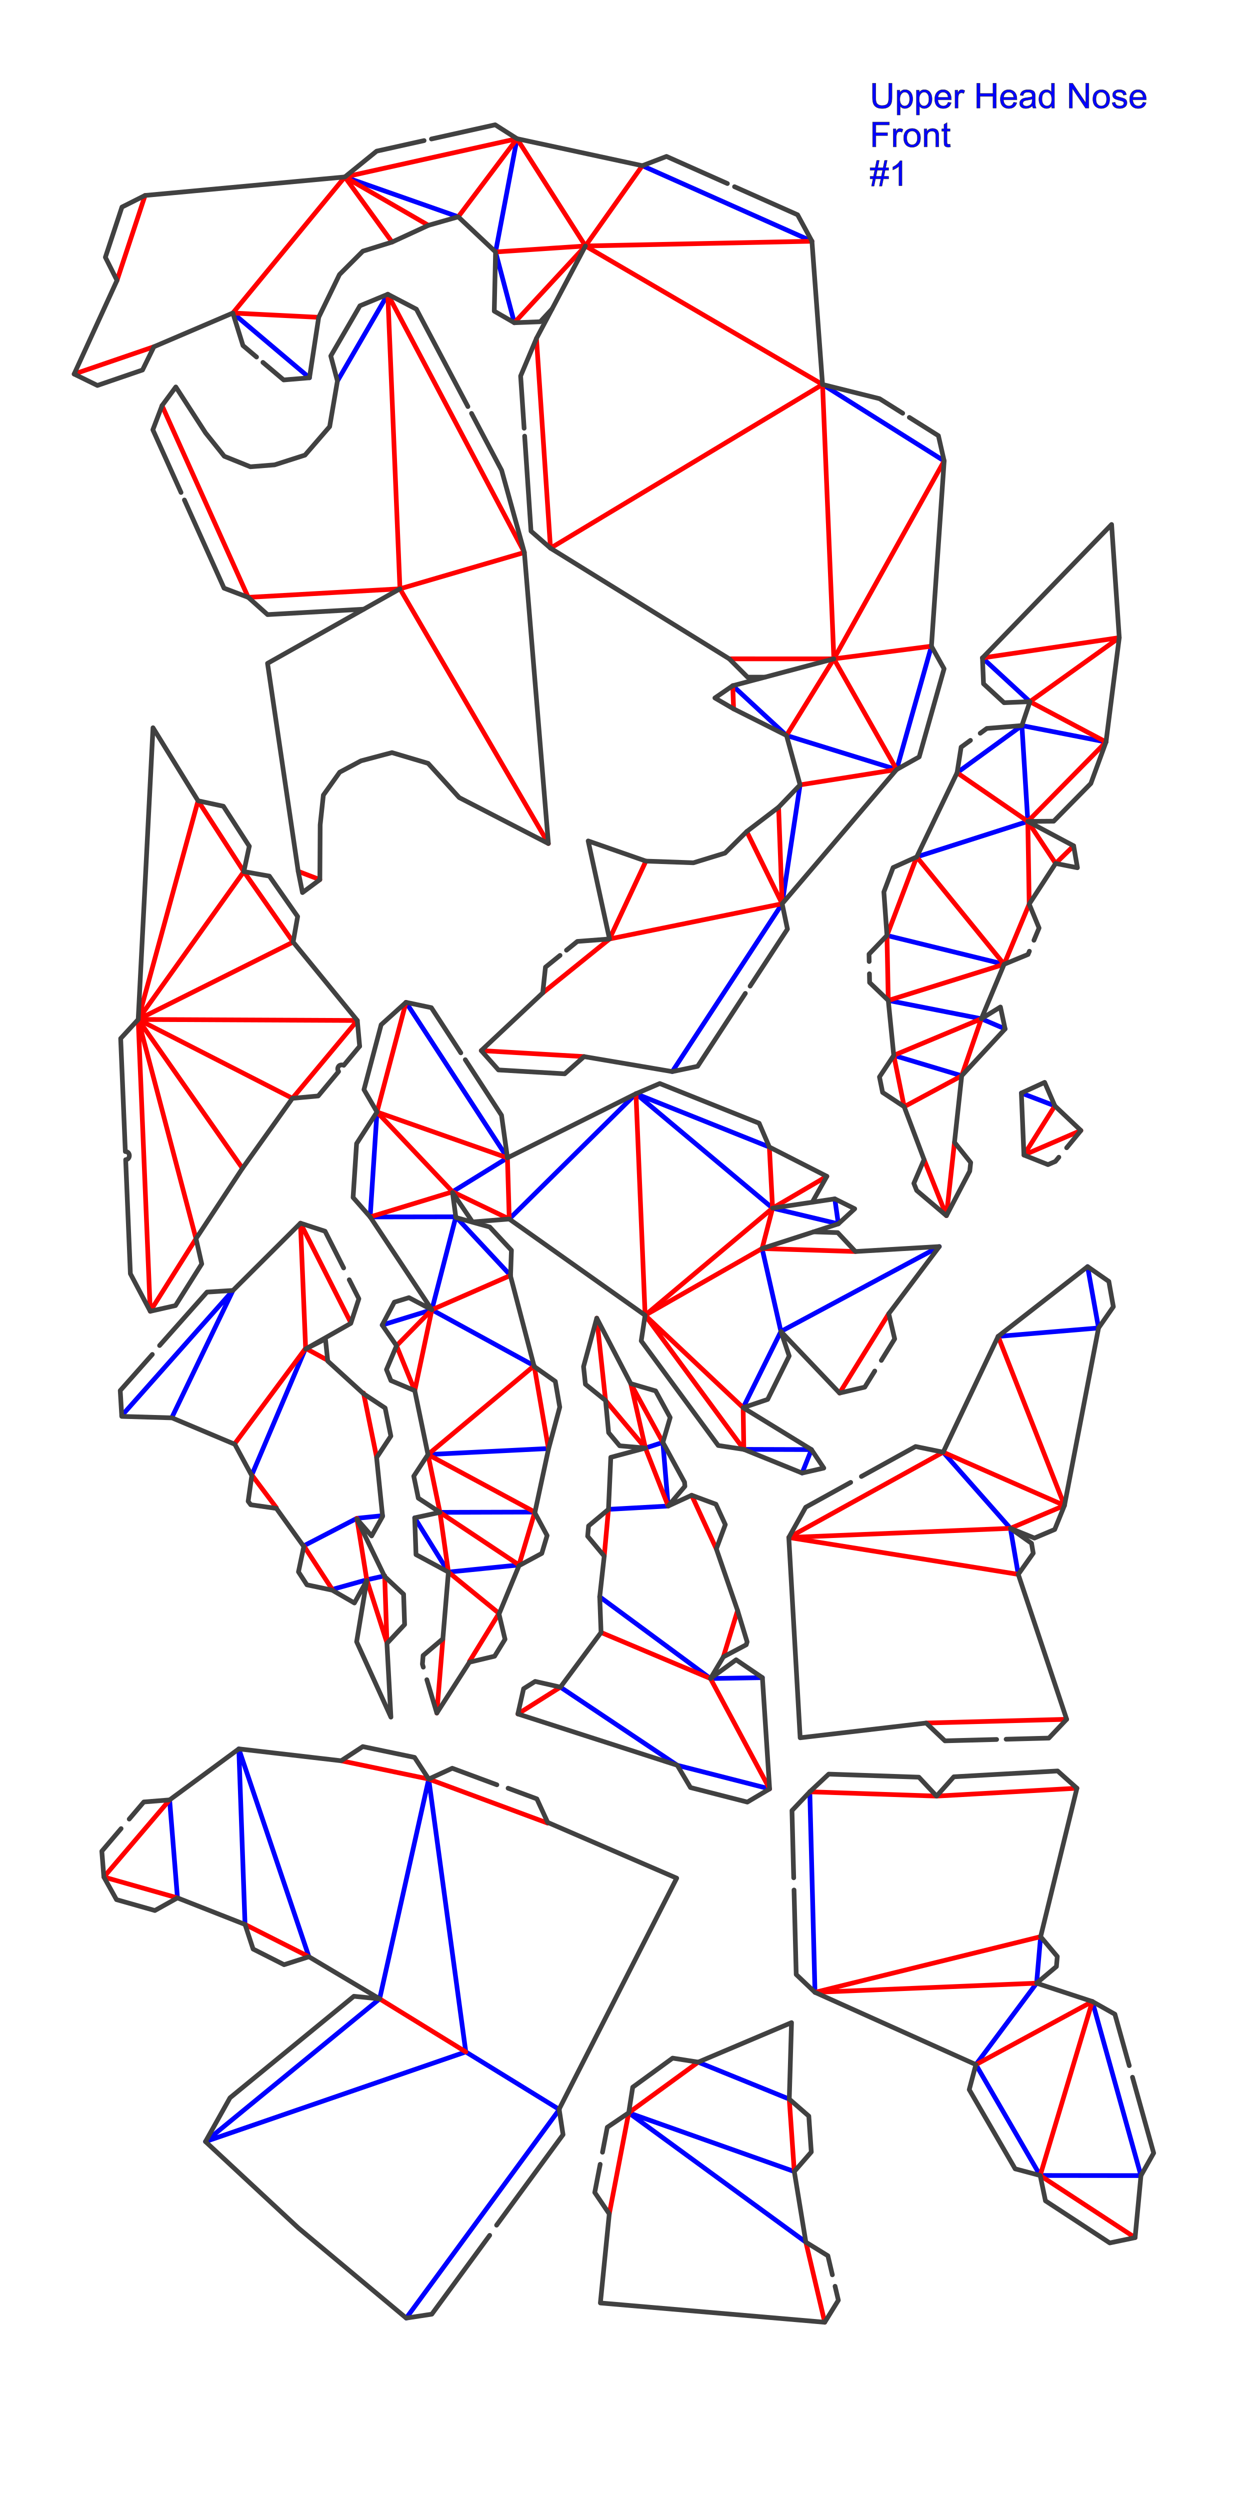 <?xml version="1.0" encoding="utf-8"?>
<!DOCTYPE svg PUBLIC "-//W3C//DTD SVG 1.1//EN" "http://www.w3.org/Graphics/SVG/1.1/DTD/svg11.dtd">
<!-- exported from Silhouette Studio® Business Edition V4.4.920ssbe -->
<svg version="1.1" xmlns="http://www.w3.org/2000/svg" xmlns:xlink="http://www.w3.org/1999/xlink" width="304.8mm" height="609.6mm" viewBox="0 0 304.8 609.6">
<defs>
<path id="path_34c230e8c23400253cce99f4b40d5375" d="M 245.087 250.892 L 239.293 248.417 L 239.293 248.417 L 216.599 243.951" fill-rule="evenodd" fill="none" fill-opacity="1" stroke="#0000FF" stroke-opacity="1" stroke-width="1.147" stroke-linecap="round" stroke-linejoin="round"/>
<path id="path_945ac32a35593868ec778ea7b7e82d26" d="M 217.934 257.345 L 234.504 262.32" fill-rule="evenodd" fill="none" fill-opacity="1" stroke="#0000FF" stroke-opacity="1" stroke-width="1.147" stroke-linecap="round" stroke-linejoin="round"/>
<path id="path_917e4f3a425b8c6d9c816fa0a35b8268" d="M 216.278 228.109 L 244.841 235.13" fill-rule="evenodd" fill="none" fill-opacity="1" stroke="#0000FF" stroke-opacity="1" stroke-width="1.147" stroke-linecap="round" stroke-linejoin="round"/>
<path id="path_c8be8f3e0b352bcd5ff9e4464a31d3fb" d="M 269.688 180.925 L 249.18 176.923 L 249.18 176.923 L 250.623 200.292 L 250.623 200.292 L 223.536 208.952" fill-rule="evenodd" fill="none" fill-opacity="1" stroke="#0000FF" stroke-opacity="1" stroke-width="1.147" stroke-linecap="round" stroke-linejoin="round"/>
<path id="path_98d6bfb7572b119973b828e0cfcd4f24" d="M 249.18 176.923 L 233.379 188.421" fill-rule="evenodd" fill="none" fill-opacity="1" stroke="#0000FF" stroke-opacity="1" stroke-width="1.147" stroke-linecap="round" stroke-linejoin="round"/>
<path id="path_47c60f18c781def2b706fa85c468e1a4" d="M 239.566 160.426 L 251.137 171.091" fill-rule="evenodd" fill="none" fill-opacity="1" stroke="#0000FF" stroke-opacity="1" stroke-width="1.147" stroke-linecap="round" stroke-linejoin="round"/>
<path id="path_683e105bb79d55bfcc5bf2edaae20ae0" d="M 157.379 353.093 L 161.634 351.711 L 161.634 351.711 L 162.927 367.233 L 162.927 367.233 L 148.37 368.039" fill-rule="evenodd" fill="none" fill-opacity="1" stroke="#0000FF" stroke-opacity="1" stroke-width="1.147" stroke-linecap="round" stroke-linejoin="round"/>
<path id="path_7b9dc051d200dc4ae2e8106d87357bdc" d="M 146.237 389.365 L 173.238 409.289 L 173.238 409.289 L 185.902 409.08" fill-rule="evenodd" fill="none" fill-opacity="1" stroke="#0000FF" stroke-opacity="1" stroke-width="1.147" stroke-linecap="round" stroke-linejoin="round"/>
<path id="path_623ef68f20e38479c9a2c935ac9f50cb" d="M 136.651 411.39 L 165.148 430.444 L 165.148 430.444 L 187.66 436.2" fill-rule="evenodd" fill="none" fill-opacity="1" stroke="#0000FF" stroke-opacity="1" stroke-width="1.147" stroke-linecap="round" stroke-linejoin="round"/>
<path id="path_aa0c1268e5097dc39f75222b3b259332" d="M 94.56 71.753 L 82.278 92.906" fill-rule="evenodd" fill="none" fill-opacity="1" stroke="#0000FF" stroke-opacity="1" stroke-width="1.147" stroke-linecap="round" stroke-linejoin="round"/>
<path id="path_529144ccd7329ffd3b025f1e993f1368" d="M 43.274 462.781 L 41.359 438.889" fill-rule="evenodd" fill="none" fill-opacity="1" stroke="#0000FF" stroke-opacity="1" stroke-width="1.147" stroke-linecap="round" stroke-linejoin="round"/>
<path id="path_9c134bf718ca7067f8faf13127bfed7e" d="M 99.055 565.243 L 136.336 514.448 L 136.381 514.375 L 113.579 500.333 L 113.579 500.333 L 104.541 433.807 L 104.541 433.807 L 92.569 487.395 L 92.569 487.395 L 50.102 522.204 L 50.102 522.204 L 113.579 500.333" fill-rule="evenodd" fill="none" fill-opacity="1" stroke="#0000FF" stroke-opacity="1" stroke-width="1.147" stroke-linecap="round" stroke-linejoin="round"/>
<path id="path_1c2eaf747b006bac94e7eebe48a12f89" d="M 59.748 469.26 L 58.236 426.447 L 58.236 426.447 L 75.325 477.13" fill-rule="evenodd" fill="none" fill-opacity="1" stroke="#0000FF" stroke-opacity="1" stroke-width="1.147" stroke-linecap="round" stroke-linejoin="round"/>
<path id="path_a81b3f25dd7f2e9f771df09a433f1a3b" d="M 93.802 384.249 L 89.434 385.222 L 89.434 385.222 L 81.013 387.567" fill-rule="evenodd" fill="none" fill-opacity="1" stroke="#0000FF" stroke-opacity="1" stroke-width="1.147" stroke-linecap="round" stroke-linejoin="round"/>
<path id="path_4462633d290bafce39d9ad0935c2d998" d="M 93.292 369.582 L 87.024 370.225 L 87.024 370.225 L 74.079 376.932" fill-rule="evenodd" fill="none" fill-opacity="1" stroke="#0000FF" stroke-opacity="1" stroke-width="1.147" stroke-linecap="round" stroke-linejoin="round"/>
<path id="path_8d40d163183fb600a61f0747cce43305" d="M 74.525 328.768 L 61.401 359.651" fill-rule="evenodd" fill="none" fill-opacity="1" stroke="#0000FF" stroke-opacity="1" stroke-width="1.147" stroke-linecap="round" stroke-linejoin="round"/>
<path id="path_296d33d6a8c8dc52d403321920a540f9" d="M 29.693 345.196 L 56.804 314.662 L 56.804 314.662 L 41.95 345.557" fill-rule="evenodd" fill="none" fill-opacity="1" stroke="#0000FF" stroke-opacity="1" stroke-width="1.147" stroke-linecap="round" stroke-linejoin="round"/>
<path id="path_c72a76496b8a5754d032341a02b29195" d="M 257.214 269.656 L 249.049 266.534" fill-rule="evenodd" fill="none" fill-opacity="1" stroke="#0000FF" stroke-opacity="1" stroke-width="1.147" stroke-linecap="round" stroke-linejoin="round"/>
<path id="path_62937abc739f5a3ce4b841b63d1cf170" d="M 229.041 303.965 L 190.417 324.665 L 190.417 324.665 L 181.207 343.247" fill-rule="evenodd" fill="none" fill-opacity="1" stroke="#0000FF" stroke-opacity="1" stroke-width="1.147" stroke-linecap="round" stroke-linejoin="round"/>
<path id="path_99b476fc9dbfd63f23ab3fe6844d9f68" d="M 185.833 304.438 L 190.417 324.665" fill-rule="evenodd" fill="none" fill-opacity="1" stroke="#0000FF" stroke-opacity="1" stroke-width="1.147" stroke-linecap="round" stroke-linejoin="round"/>
<path id="path_2dae8ce37bc1b4ee38d6fa8bd199c747" d="M 101.121 370.104 L 109.34 383.335 L 109.34 383.335 L 126.553 381.598" fill-rule="evenodd" fill="none" fill-opacity="1" stroke="#0000FF" stroke-opacity="1" stroke-width="1.147" stroke-linecap="round" stroke-linejoin="round"/>
<path id="path_20d48b34e59aa4689fd6bb2c76316254" d="M 130.249 333.022 L 105.301 319.374 L 105.301 319.374 L 93.195 323.101" fill-rule="evenodd" fill="none" fill-opacity="1" stroke="#0000FF" stroke-opacity="1" stroke-width="1.147" stroke-linecap="round" stroke-linejoin="round"/>
<path id="path_542d3d2e45ade99d41dbe436d8dc85f4" d="M 107.279 368.774 L 130.409 368.702" fill-rule="evenodd" fill="none" fill-opacity="1" stroke="#0000FF" stroke-opacity="1" stroke-width="1.147" stroke-linecap="round" stroke-linejoin="round"/>
<path id="path_f4edb747e5524774a26f4b6b115f5b4b" d="M 104.357 354.675 L 133.734 353.21" fill-rule="evenodd" fill="none" fill-opacity="1" stroke="#0000FF" stroke-opacity="1" stroke-width="1.147" stroke-linecap="round" stroke-linejoin="round"/>
<path id="path_91e1efa74f4b6f23b57d44520252e1cb" d="M 124.486 310.995 L 111.158 296.705 L 111.158 296.705 L 90.263 296.737 L 90.263 296.737 L 91.924 271.152" fill-rule="evenodd" fill="none" fill-opacity="1" stroke="#0000FF" stroke-opacity="1" stroke-width="1.147" stroke-linecap="round" stroke-linejoin="round"/>
<path id="path_8ed4f734f5865d612739748b19da04b6" d="M 105.301 319.374 L 111.158 296.705" fill-rule="evenodd" fill="none" fill-opacity="1" stroke="#0000FF" stroke-opacity="1" stroke-width="1.147" stroke-linecap="round" stroke-linejoin="round"/>
<path id="path_a09512ee1e39dd6e5793ad76b9079c80" d="M 110.345 290.607 L 123.732 282.335 L 123.732 282.335 L 99.003 244.411" fill-rule="evenodd" fill="none" fill-opacity="1" stroke="#0000FF" stroke-opacity="1" stroke-width="1.147" stroke-linecap="round" stroke-linejoin="round"/>
<path id="path_f8b3f80b4162d96a7b299262d49add7b" d="M 203.559 292.329 L 204.424 298.42 L 204.424 298.42 L 188.384 294.594 L 188.384 294.594 L 155.074 266.695 L 155.074 266.695 L 124.178 297.245" fill-rule="evenodd" fill="none" fill-opacity="1" stroke="#0000FF" stroke-opacity="1" stroke-width="1.147" stroke-linecap="round" stroke-linejoin="round"/>
<path id="path_12cff8efb8c178dd0d69903635730662" d="M 187.599 279.698 L 155.074 266.695" fill-rule="evenodd" fill="none" fill-opacity="1" stroke="#0000FF" stroke-opacity="1" stroke-width="1.147" stroke-linecap="round" stroke-linejoin="round"/>
<path id="path_269a27d8df15241fbdf059904b89afb4" d="M 181.372 353.415 L 197.863 353.467 L 197.863 353.467 L 195.59 359.184" fill-rule="evenodd" fill="none" fill-opacity="1" stroke="#0000FF" stroke-opacity="1" stroke-width="1.147" stroke-linecap="round" stroke-linejoin="round"/>
<path id="path_6a3dbb0dcd25b1035c322175482cb500" d="M 197.463 436.912 L 198.726 485.812" fill-rule="evenodd" fill="none" fill-opacity="1" stroke="#0000FF" stroke-opacity="1" stroke-width="1.147" stroke-linecap="round" stroke-linejoin="round"/>
<path id="path_5f937bd0450747c6b13551d20060621e" d="M 266.357 488.048 L 278.211 530.499 L 278.211 530.499 L 253.638 530.471 L 253.638 530.471 L 237.962 503.435 L 237.962 503.435 L 252.765 483.58 L 252.765 483.58 L 253.748 472.238" fill-rule="evenodd" fill="none" fill-opacity="1" stroke="#0000FF" stroke-opacity="1" stroke-width="1.147" stroke-linecap="round" stroke-linejoin="round"/>
<path id="path_ca596dcd8410c4e73e86662a57bb6225" d="M 229.99 354.103 L 246.379 372.669 L 246.379 372.669 L 248.294 383.892" fill-rule="evenodd" fill="none" fill-opacity="1" stroke="#0000FF" stroke-opacity="1" stroke-width="1.147" stroke-linecap="round" stroke-linejoin="round"/>
<path id="path_3379b4b36b11d0d395fdb111a4a68975" d="M 265.198 308.855 L 267.871 323.812 L 267.871 323.812 L 243.383 325.866" fill-rule="evenodd" fill="none" fill-opacity="1" stroke="#0000FF" stroke-opacity="1" stroke-width="1.147" stroke-linecap="round" stroke-linejoin="round"/>
<path id="path_2bb7731a9708df1d83c3e994f2a3bd86" d="M 163.93 261.297 L 190.72 220.368 L 190.72 220.368 L 195.09 191.385" fill-rule="evenodd" fill="none" fill-opacity="1" stroke="#0000FF" stroke-opacity="1" stroke-width="1.147" stroke-linecap="round" stroke-linejoin="round"/>
<path id="path_5cf4319db2d465b6289a5de02b4de399" d="M 125.417 78.696 L 120.839 61.436 L 120.839 61.437 L 126.07 33.822" fill-rule="evenodd" fill="none" fill-opacity="1" stroke="#0000FF" stroke-opacity="1" stroke-width="1.147" stroke-linecap="round" stroke-linejoin="round"/>
<path id="path_d82651e5ce0acda89fb3399029d81ff6" d="M 230.222 112.398 L 200.57 93.752" fill-rule="evenodd" fill="none" fill-opacity="1" stroke="#0000FF" stroke-opacity="1" stroke-width="1.147" stroke-linecap="round" stroke-linejoin="round"/>
<path id="path_e68cd30e2171cf8e8bb060036fe1ac4d" d="M 197.982 58.821 L 156.621 40.407" fill-rule="evenodd" fill="none" fill-opacity="1" stroke="#0000FF" stroke-opacity="1" stroke-width="1.147" stroke-linecap="round" stroke-linejoin="round"/>
<path id="path_e43a726ee6b49023a6936c89ef8e53ed" d="M 178.676 167.203 L 191.781 179.332 L 191.781 179.332 L 218.631 187.643 L 218.631 187.643 L 227.121 157.566" fill-rule="evenodd" fill="none" fill-opacity="1" stroke="#0000FF" stroke-opacity="1" stroke-width="1.147" stroke-linecap="round" stroke-linejoin="round"/>
<path id="path_10e6954a84bbaba0621c3e97844f405f" d="M 84.083 43.155 L 111.739 52.869" fill-rule="evenodd" fill="none" fill-opacity="1" stroke="#0000FF" stroke-opacity="1" stroke-width="1.147" stroke-linecap="round" stroke-linejoin="round"/>
<path id="path_dff320d5487f33cb8d559e61e7448053" d="M 56.777 76.33 L 75.46 92.118" fill-rule="evenodd" fill="none" fill-opacity="1" stroke="#0000FF" stroke-opacity="1" stroke-width="1.147" stroke-linecap="round" stroke-linejoin="round"/>
<path id="path_21a30cf46e6a4341c5422e2e720752ad" d="M 59.459 212.53 L 33.699 248.583 L 33.699 248.583 L 47.793 302.035 L 47.793 302.035 L 36.637 319.743 L 36.637 319.743 L 33.699 248.583 L 33.699 248.583 L 71.481 229.708 L 71.481 229.708 L 59.459 212.53 L 59.459 212.53 L 48.296 195.266 L 48.296 195.266 L 33.699 248.583 L 33.699 248.583 L 59.118 284.877" fill-rule="evenodd" fill="none" fill-opacity="1" stroke="#FF0000" stroke-opacity="1" stroke-width="1.147" stroke-linecap="round" stroke-linejoin="round"/>
<path id="path_01ab31536bb3d55020850177e99b3994" d="M 87.127 248.835 L 71.301 267.813 L 71.301 267.813 L 33.699 248.583 L 33.699 248.583 L 87.127 248.835 L 87.127 248.835 Z" fill-rule="evenodd" fill="none" fill-opacity="1" stroke="#FF0000" stroke-opacity="1" stroke-width="1.147" stroke-linecap="round" stroke-linejoin="round"/>
<path id="path_598f059eceab18ac0413da23bb593754" d="M 217.934 257.344 L 239.293 248.416 L 239.293 248.416 L 234.504 262.32 L 234.504 262.32 L 220.475 269.86 L 220.475 269.86 L 217.934 257.344 L 217.934 257.344 Z" fill-rule="evenodd" fill="none" fill-opacity="1" stroke="#FF0000" stroke-opacity="1" stroke-width="1.147" stroke-linecap="round" stroke-linejoin="round"/>
<path id="path_7e3128a73ac9505bb6d09e359d9fb01f" d="M 239.566 160.426 L 272.919 155.49 L 272.919 155.49 L 251.137 171.09 L 251.137 171.09 L 269.688 180.925 L 269.688 180.925 L 250.623 200.292 L 250.623 200.292 L 250.963 220.448 L 250.963 220.447 L 244.841 235.129 L 244.841 235.129 L 216.599 243.951 L 216.599 243.951 L 216.278 228.109 L 216.278 228.109 L 223.536 208.951 L 223.536 208.951 L 244.841 235.129" fill-rule="evenodd" fill="none" fill-opacity="1" stroke="#FF0000" stroke-opacity="1" stroke-width="1.147" stroke-linecap="round" stroke-linejoin="round"/>
<path id="path_b684396e32f96a14d74f1fb45454ff13" d="M 261.8 206.252 L 257.408 210.54 L 257.408 210.54 L 250.623 200.292 L 250.623 200.292 L 233.379 188.42" fill-rule="evenodd" fill="none" fill-opacity="1" stroke="#FF0000" stroke-opacity="1" stroke-width="1.147" stroke-linecap="round" stroke-linejoin="round"/>
<path id="path_64fb955a3313adae3700532d4d9b7a61" d="M 225.327 282.751 L 230.779 296.434 L 230.779 296.434 L 232.743 278.548" fill-rule="evenodd" fill="none" fill-opacity="1" stroke="#FF0000" stroke-opacity="1" stroke-width="1.147" stroke-linecap="round" stroke-linejoin="round"/>
<path id="path_51378105867ac22219470c7791d324c8" d="M 161.634 351.711 L 153.811 337.384 L 153.811 337.384 L 157.379 353.093 L 157.379 353.093 L 162.927 367.233" fill-rule="evenodd" fill="none" fill-opacity="1" stroke="#FF0000" stroke-opacity="1" stroke-width="1.147" stroke-linecap="round" stroke-linejoin="round"/>
<path id="path_4a42cb9edd91a3e4f762886a4a83c924" d="M 145.515 321.417 L 147.661 341.502 L 147.661 341.502 L 157.379 353.093" fill-rule="evenodd" fill="none" fill-opacity="1" stroke="#FF0000" stroke-opacity="1" stroke-width="1.147" stroke-linecap="round" stroke-linejoin="round"/>
<path id="path_8dc45b8ba1c106a5eb5aa895d01a0a77" d="M 176.383 404.017 L 179.855 392.72" fill-rule="evenodd" fill="none" fill-opacity="1" stroke="#FF0000" stroke-opacity="1" stroke-width="1.147" stroke-linecap="round" stroke-linejoin="round"/>
<path id="path_fc3695221821e91412428e1c21036ce0" d="M 174.669 377.682 L 168.651 364.601" fill-rule="evenodd" fill="none" fill-opacity="1" stroke="#FF0000" stroke-opacity="1" stroke-width="1.147" stroke-linecap="round" stroke-linejoin="round"/>
<path id="path_c2c7113fb9c8ac1938c733ade6eef14d" d="M 148.37 368.038 L 147.336 379.445" fill-rule="evenodd" fill="none" fill-opacity="1" stroke="#FF0000" stroke-opacity="1" stroke-width="1.147" stroke-linecap="round" stroke-linejoin="round"/>
<path id="path_1e8fefb43bccb747859b72b0d29d952f" d="M 146.561 398.055 L 173.237 409.288 L 173.237 409.288 L 187.66 436.199" fill-rule="evenodd" fill="none" fill-opacity="1" stroke="#FF0000" stroke-opacity="1" stroke-width="1.147" stroke-linecap="round" stroke-linejoin="round"/>
<path id="path_6cd2557e7130f1cc26f49c815a719791" d="M 136.651 411.389 L 126.279 417.93" fill-rule="evenodd" fill="none" fill-opacity="1" stroke="#FF0000" stroke-opacity="1" stroke-width="1.147" stroke-linecap="round" stroke-linejoin="round"/>
<path id="path_a75b08c7d64ace92d435406dde61231d" d="M 39.513 98.903 L 60.529 145.659 L 60.529 145.659 L 97.526 143.578 L 97.526 143.578 L 127.859 134.709 L 127.859 134.709 L 94.56 71.752 L 94.56 71.752 L 97.526 143.578 L 97.526 143.578 L 133.719 205.689" fill-rule="evenodd" fill="none" fill-opacity="1" stroke="#FF0000" stroke-opacity="1" stroke-width="1.147" stroke-linecap="round" stroke-linejoin="round"/>
<path id="path_9666ecade06ffca64ef2861c1c0934a0" d="M 72.716 212.467 L 77.993 214.493" fill-rule="evenodd" fill="none" fill-opacity="1" stroke="#FF0000" stroke-opacity="1" stroke-width="1.147" stroke-linecap="round" stroke-linejoin="round"/>
<path id="path_a045dfdb729fd56841178ffb30858c43" d="M 41.359 438.889 L 25.327 457.693 L 25.327 457.693 L 43.274 462.781" fill-rule="evenodd" fill="none" fill-opacity="1" stroke="#FF0000" stroke-opacity="1" stroke-width="1.147" stroke-linecap="round" stroke-linejoin="round"/>
<path id="path_16c5ee169b390f383f7e6b6450aba43d" d="M 92.569 487.395 L 113.579 500.333" fill-rule="evenodd" fill="none" fill-opacity="1" stroke="#FF0000" stroke-opacity="1" stroke-width="1.147" stroke-linecap="round" stroke-linejoin="round"/>
<path id="path_a04d401ad48075f050c4774ec65cc316" d="M 133.546 444.552 L 104.541 433.806 L 104.541 433.806 L 83.182 429.344" fill-rule="evenodd" fill="none" fill-opacity="1" stroke="#FF0000" stroke-opacity="1" stroke-width="1.147" stroke-linecap="round" stroke-linejoin="round"/>
<path id="path_a151f781840b8a0da4568ec634c2e898" d="M 59.748 469.259 L 75.325 477.129" fill-rule="evenodd" fill="none" fill-opacity="1" stroke="#FF0000" stroke-opacity="1" stroke-width="1.147" stroke-linecap="round" stroke-linejoin="round"/>
<path id="path_cfe3868ccc9f98d5c746100ed9274e37" d="M 87.024 370.225 L 89.434 385.222 L 89.434 385.222 L 94.347 400.563 L 94.347 400.563 L 93.802 384.249" fill-rule="evenodd" fill="none" fill-opacity="1" stroke="#FF0000" stroke-opacity="1" stroke-width="1.147" stroke-linecap="round" stroke-linejoin="round"/>
<path id="path_89d6e850b3a9f85e95722ff4621995bd" d="M 74.079 376.931 L 81.013 387.566" fill-rule="evenodd" fill="none" fill-opacity="1" stroke="#FF0000" stroke-opacity="1" stroke-width="1.147" stroke-linecap="round" stroke-linejoin="round"/>
<path id="path_e7cbdf71b00a18e49acecaf4e752d557" d="M 61.401 359.65 L 67.39 367.633" fill-rule="evenodd" fill="none" fill-opacity="1" stroke="#FF0000" stroke-opacity="1" stroke-width="1.147" stroke-linecap="round" stroke-linejoin="round"/>
<path id="path_43c235c3c947b5a5766a5bd34f42bba8" d="M 91.824 355.258 L 88.645 339.672" fill-rule="evenodd" fill="none" fill-opacity="1" stroke="#FF0000" stroke-opacity="1" stroke-width="1.147" stroke-linecap="round" stroke-linejoin="round"/>
<path id="path_0f995794816b281045d6b9d3de2195c8" d="M 79.913 331.707 L 74.525 328.767 L 74.525 328.767 L 73.265 298.261 L 73.265 298.261 L 85.537 322.509" fill-rule="evenodd" fill="none" fill-opacity="1" stroke="#FF0000" stroke-opacity="1" stroke-width="1.147" stroke-linecap="round" stroke-linejoin="round"/>
<path id="path_0c958917eaa8c7893900cf6978f59e3c" d="M 57.262 352.001 L 74.525 328.767" fill-rule="evenodd" fill="none" fill-opacity="1" stroke="#FF0000" stroke-opacity="1" stroke-width="1.147" stroke-linecap="round" stroke-linejoin="round"/>
<path id="path_6e21682d71c904e6c0c874c7830fb2eb" d="M 257.214 269.655 L 249.673 281.646 L 249.673 281.646 L 263.565 275.662" fill-rule="evenodd" fill="none" fill-opacity="1" stroke="#FF0000" stroke-opacity="1" stroke-width="1.147" stroke-linecap="round" stroke-linejoin="round"/>
<path id="path_e7c501e06293434178ca5796837e3ee6" d="M 204.721 339.681 L 216.714 320.327" fill-rule="evenodd" fill="none" fill-opacity="1" stroke="#FF0000" stroke-opacity="1" stroke-width="1.147" stroke-linecap="round" stroke-linejoin="round"/>
<path id="path_545fe6bbe98b9a3ddb7d1cd5b7cd86ba" d="M 208.59 305.168 L 185.833 304.438 L 185.833 304.438 L 157.305 320.718 L 157.305 320.718 L 181.372 353.415 L 181.372 353.415 L 181.207 343.247 L 181.207 343.247 L 157.305 320.718 L 157.305 320.718 L 155.074 266.694" fill-rule="evenodd" fill="none" fill-opacity="1" stroke="#FF0000" stroke-opacity="1" stroke-width="1.147" stroke-linecap="round" stroke-linejoin="round"/>
<path id="path_299f3308a9301b19cb4f6ed6f89775af" d="M 114.467 405.136 L 121.68 393.403 L 121.68 393.403 L 109.34 383.334 L 109.34 383.334 L 107.279 368.774 L 107.279 368.774 L 104.357 354.674 L 104.357 354.674 L 130.249 333.022 L 130.249 333.022 L 133.734 353.209" fill-rule="evenodd" fill="none" fill-opacity="1" stroke="#FF0000" stroke-opacity="1" stroke-width="1.147" stroke-linecap="round" stroke-linejoin="round"/>
<path id="path_fb3fe76408c914d2eb7d0ee9d199f642" d="M 105.301 319.374 L 96.692 328.146 L 96.692 328.146 L 101.137 339.097 L 101.136 339.097 L 105.301 319.374 L 105.301 319.374 L 124.486 310.995" fill-rule="evenodd" fill="none" fill-opacity="1" stroke="#FF0000" stroke-opacity="1" stroke-width="1.147" stroke-linecap="round" stroke-linejoin="round"/>
<path id="path_d9a48d544d145178a87e14c12ceae26c" d="M 107.985 399.778 L 106.514 417.711" fill-rule="evenodd" fill="none" fill-opacity="1" stroke="#FF0000" stroke-opacity="1" stroke-width="1.147" stroke-linecap="round" stroke-linejoin="round"/>
<path id="path_c95875a555e29dc3dc595bc4524a4c05" d="M 104.357 354.674 L 130.409 368.702 L 130.409 368.702 L 126.553 381.597 L 126.553 381.597 L 107.279 368.774" fill-rule="evenodd" fill="none" fill-opacity="1" stroke="#FF0000" stroke-opacity="1" stroke-width="1.147" stroke-linecap="round" stroke-linejoin="round"/>
<path id="path_254e9a480a49ff2b5bee69431b4db892" d="M 90.263 296.737 L 110.345 290.606 L 110.345 290.606 L 124.178 297.245 L 124.178 297.245 L 123.732 282.334 L 123.732 282.334 L 91.924 271.151 L 91.924 271.151 L 99.003 244.41" fill-rule="evenodd" fill="none" fill-opacity="1" stroke="#FF0000" stroke-opacity="1" stroke-width="1.147" stroke-linecap="round" stroke-linejoin="round"/>
<path id="path_d68300a67519a707b2615ccfec34c93d" d="M 110.345 290.606 L 91.924 271.151" fill-rule="evenodd" fill="none" fill-opacity="1" stroke="#FF0000" stroke-opacity="1" stroke-width="1.147" stroke-linecap="round" stroke-linejoin="round"/>
<path id="path_3f460bf09f98574f152992e172581764" d="M 157.305 320.718 L 188.384 294.594 L 188.384 294.594 L 201.622 286.837" fill-rule="evenodd" fill="none" fill-opacity="1" stroke="#FF0000" stroke-opacity="1" stroke-width="1.147" stroke-linecap="round" stroke-linejoin="round"/>
<path id="path_71db9f90002127686e4becf738dc4a6a" d="M 185.833 304.438 L 188.384 294.594 L 188.384 294.594 L 187.599 279.697" fill-rule="evenodd" fill="none" fill-opacity="1" stroke="#FF0000" stroke-opacity="1" stroke-width="1.147" stroke-linecap="round" stroke-linejoin="round"/>
<path id="path_656c48a7bbfa316a1d9a7d8087092fcc" d="M 252.765 483.58 L 198.726 485.811 L 198.726 485.811 L 253.748 472.238" fill-rule="evenodd" fill="none" fill-opacity="1" stroke="#FF0000" stroke-opacity="1" stroke-width="1.147" stroke-linecap="round" stroke-linejoin="round"/>
<path id="path_99ec7fea9bc94ffdcd1cb4985add0954" d="M 262.597 436.04 L 228.376 437.961 L 228.376 437.961 L 197.463 436.911" fill-rule="evenodd" fill="none" fill-opacity="1" stroke="#FF0000" stroke-opacity="1" stroke-width="1.147" stroke-linecap="round" stroke-linejoin="round"/>
<path id="path_e7e11db5de1f1c8643ef0bc31e7b2684" d="M 276.78 545.625 L 253.638 530.47 L 253.638 530.47 L 266.357 488.048 L 266.357 488.048 L 237.962 503.434" fill-rule="evenodd" fill="none" fill-opacity="1" stroke="#FF0000" stroke-opacity="1" stroke-width="1.147" stroke-linecap="round" stroke-linejoin="round"/>
<path id="path_363be8ce26d81c8b0ecbac5ea109f33c" d="M 259.557 367.095 L 229.99 354.102 L 229.99 354.102 L 192.341 374.9 L 192.341 374.9 L 246.379 372.668 L 246.379 372.668 L 259.557 367.095 L 259.557 367.095 L 243.383 325.865" fill-rule="evenodd" fill="none" fill-opacity="1" stroke="#FF0000" stroke-opacity="1" stroke-width="1.147" stroke-linecap="round" stroke-linejoin="round"/>
<path id="path_b2f414f75d66e08a218ef4f9c5e2658f" d="M 192.341 374.9 L 248.294 383.891" fill-rule="evenodd" fill="none" fill-opacity="1" stroke="#FF0000" stroke-opacity="1" stroke-width="1.147" stroke-linecap="round" stroke-linejoin="round"/>
<path id="path_d1c5a51f1c0275d0ce2497ca5a8a563d" d="M 225.835 420.142 L 260.098 419.236" fill-rule="evenodd" fill="none" fill-opacity="1" stroke="#FF0000" stroke-opacity="1" stroke-width="1.147" stroke-linecap="round" stroke-linejoin="round"/>
<path id="path_225f18e8dd831aac0a14e4f55a20e7e2" d="M 189.851 196.835 L 190.72 220.368 L 190.72 220.368 L 168.865 224.828 L 168.865 224.828 L 148.62 228.959 L 148.62 228.961 L 132.339 242.112" fill-rule="evenodd" fill="none" fill-opacity="1" stroke="#FF0000" stroke-opacity="1" stroke-width="1.147" stroke-linecap="round" stroke-linejoin="round"/>
<path id="path_0b9b7b43a62764e667b876938963073c" d="M 117.347 256.179 L 142.418 257.64" fill-rule="evenodd" fill="none" fill-opacity="1" stroke="#FF0000" stroke-opacity="1" stroke-width="1.147" stroke-linecap="round" stroke-linejoin="round"/>
<path id="path_adc6e2ca68f0f23497329d3762201364" d="M 77.711 77.375 L 56.775 76.328 L 56.775 76.328 L 69.906 60.375 L 69.906 60.375 L 84.083 43.155 L 84.083 43.155 L 126.07 33.821 L 126.07 33.821 L 142.75 59.978 L 142.75 59.978 L 200.569 93.752 L 200.569 93.752 L 203.332 160.655 L 203.332 160.655 L 218.631 187.643 L 218.631 187.643 L 195.09 191.384" fill-rule="evenodd" fill="none" fill-opacity="1" stroke="#FF0000" stroke-opacity="1" stroke-width="1.147" stroke-linecap="round" stroke-linejoin="round"/>
<path id="path_6b88306908fdf47bb4d72c3de2396c74" d="M 191.781 179.332 L 203.332 160.655 L 203.332 160.655 L 230.222 112.398" fill-rule="evenodd" fill="none" fill-opacity="1" stroke="#FF0000" stroke-opacity="1" stroke-width="1.147" stroke-linecap="round" stroke-linejoin="round"/>
<path id="path_851b4dbe35d8e72e137dcccd2dd96043" d="M 177.821 160.649 L 203.332 160.654 L 203.332 160.655 L 227.121 157.565" fill-rule="evenodd" fill="none" fill-opacity="1" stroke="#FF0000" stroke-opacity="1" stroke-width="1.147" stroke-linecap="round" stroke-linejoin="round"/>
<path id="path_24c675502ccb05675439a25640fb0ecb" d="M 200.569 93.752 L 134.233 133.668 L 134.233 133.668 L 130.808 82.52" fill-rule="evenodd" fill="none" fill-opacity="1" stroke="#FF0000" stroke-opacity="1" stroke-width="1.147" stroke-linecap="round" stroke-linejoin="round"/>
<path id="path_cdd54d71ab641353e8f5cdd13ffa8528" d="M 156.621 40.406 L 142.75 59.978 L 142.751 59.978 L 125.417 78.696" fill-rule="evenodd" fill="none" fill-opacity="1" stroke="#FF0000" stroke-opacity="1" stroke-width="1.147" stroke-linecap="round" stroke-linejoin="round"/>
<path id="path_74f25093fb9941b1273f6aa0644d0b09" d="M 120.839 61.436 L 142.75 59.978 L 142.75 59.978 L 197.982 58.821" fill-rule="evenodd" fill="none" fill-opacity="1" stroke="#FF0000" stroke-opacity="1" stroke-width="1.147" stroke-linecap="round" stroke-linejoin="round"/>
<path id="path_1f988dabfd564b78c1ffb9f9dfe6b463" d="M 178.676 167.203 L 178.881 172.852" fill-rule="evenodd" fill="none" fill-opacity="1" stroke="#FF0000" stroke-opacity="1" stroke-width="1.147" stroke-linecap="round" stroke-linejoin="round"/>
<path id="path_2f31cf06630b3d3e503106226ead7c93" d="M 182.088 202.758 L 190.72 220.368" fill-rule="evenodd" fill="none" fill-opacity="1" stroke="#FF0000" stroke-opacity="1" stroke-width="1.147" stroke-linecap="round" stroke-linejoin="round"/>
<path id="path_b6611568554dfa595538a3442feb1d6c" d="M 148.619 228.957 L 157.5 209.971" fill-rule="evenodd" fill="none" fill-opacity="1" stroke="#FF0000" stroke-opacity="1" stroke-width="1.147" stroke-linecap="round" stroke-linejoin="round"/>
<path id="path_7001f7a29adbe0d4205f7b51acc5f604" d="M 104.469 54.944 L 84.083 43.155 L 84.083 43.155 L 95.6 59.028" fill-rule="evenodd" fill="none" fill-opacity="1" stroke="#FF0000" stroke-opacity="1" stroke-width="1.147" stroke-linecap="round" stroke-linejoin="round"/>
<path id="path_069cd92fca7aeba2b58ac56be6084b10" d="M 111.739 52.868 L 126.07 33.821" fill-rule="evenodd" fill="none" fill-opacity="1" stroke="#FF0000" stroke-opacity="1" stroke-width="1.147" stroke-linecap="round" stroke-linejoin="round"/>
<path id="path_c91eb6b23ceba8bd17fcd3df7437f1f5" d="M 18.078 91.21 L 37.529 84.553" fill-rule="evenodd" fill="none" fill-opacity="1" stroke="#FF0000" stroke-opacity="1" stroke-width="1.147" stroke-linecap="round" stroke-linejoin="round"/>
<path id="path_ea1b3a3cce7685a6f4ee166b781fa183" d="M 35.374 47.656 L 28.529 68.375" fill-rule="evenodd" fill="none" fill-opacity="1" stroke="#FF0000" stroke-opacity="1" stroke-width="1.147" stroke-linecap="round" stroke-linejoin="round"/>
<path id="path_6ad9bd35b7c3b49ae1a8550ae2bfe4ef" d="M 60.785 206.357 L 60.785 206.357 L 60.785 206.357 L 60.785 206.357 Z" fill-rule="evenodd" fill="none" fill-opacity="1" stroke="#414141" stroke-opacity="1" stroke-width="1.147" stroke-linecap="round" stroke-linejoin="round"/>
<path id="path_9fd5650818c18353d66f47ad0e087f45" d="M 77.589 267.243 L 77.589 267.243 L 71.302 267.813 L 71.302 267.813 L 59.119 284.877 L 59.119 284.877 L 47.794 302.035 L 49.192 308.191 L 42.794 318.346 L 36.638 319.743 L 31.792 310.581 L 31.792 310.581 L 30.644 282.781 L 30.763 282.77 C 31.792 282.573 31.805 281.008 30.766 280.811 L 30.562 280.794 L 29.424 253.227 L 29.424 253.227 L 33.7 248.583 L 33.7 248.583 L 37.309 177.453 L 37.309 177.453 L 48.297 195.266 L 54.469 196.591 L 54.469 196.591 L 60.785 206.357 L 59.46 212.53 L 59.46 212.53 L 65.676 213.627 L 72.579 223.492 L 72.579 223.492 L 71.482 229.708 L 71.482 229.708 L 87.128 248.834 L 87.697 255.122 L 83.823 259.768 L 83.784 259.746 C 83.658 259.692 83.512 259.662 83.344 259.664 C 82.403 259.673 82.151 260.609 82.501 261.197 L 82.562 261.28 L 77.589 267.243 Z" fill-rule="evenodd" fill="none" fill-opacity="1" stroke="#414141" stroke-opacity="1" stroke-width="1.147" stroke-linecap="round" stroke-linejoin="round"/>
<path id="path_f6e695c71a76f57574d64b5a2c7e4377" d="M 87.697 255.122 L 87.697 255.122 L 87.697 255.122 L 87.697 255.122 Z" fill-rule="evenodd" fill="none" fill-opacity="1" stroke="#414141" stroke-opacity="1" stroke-width="1.147" stroke-linecap="round" stroke-linejoin="round"/>
<path id="path_a131d5ded91747237d26434b2f6014cf" d="M 170.248 502.831 L 192.458 511.844" fill-rule="evenodd" fill="none" fill-opacity="1" stroke="#0000FF" stroke-opacity="1" stroke-width="1.147" stroke-linecap="round" stroke-linejoin="round"/>
<path id="path_4472503813757948ddaa98ac6ff1095a" d="M 196.5 546.727 L 153.305 515.183 L 153.305 515.183 L 193.68 529.504" fill-rule="evenodd" fill="none" fill-opacity="1" stroke="#0000FF" stroke-opacity="1" stroke-width="1.147" stroke-linecap="round" stroke-linejoin="round"/>
<path id="path_1924ca87c344e25ab37796f706152caf" d="M 201.103 566.26 L 196.5 546.727" fill-rule="evenodd" fill="none" fill-opacity="1" stroke="#FF0000" stroke-opacity="1" stroke-width="1.147" stroke-linecap="round" stroke-linejoin="round"/>
<path id="path_d85c254c74eb04e5954684df43308e18" d="M 170.248 502.831 L 153.305 515.183 L 153.305 515.183 L 148.564 539.845" fill-rule="evenodd" fill="none" fill-opacity="1" stroke="#FF0000" stroke-opacity="1" stroke-width="1.147" stroke-linecap="round" stroke-linejoin="round"/>
<path id="path_506ea3906e10485b98dfead7cdc51353" d="M 193.68 529.504 L 192.458 511.844" fill-rule="evenodd" fill="none" fill-opacity="1" stroke="#FF0000" stroke-opacity="1" stroke-width="1.147" stroke-linecap="round" stroke-linejoin="round"/>
<path id="path_114d7e2c705d2b050322ca4d803ffbaf" d="M 146.911 524.802 L 148.079 518.724 L 153.305 515.183 L 153.305 515.183 L 154.282 508.946 L 164.011 501.854 L 164.011 501.854 L 170.248 502.831 L 170.248 502.831 L 193.004 493.198 L 192.458 511.843 L 192.458 511.843 L 197.219 515.988 L 197.219 515.988 L 197.825 524.743 L 193.68 529.504 L 193.68 529.504 L 196.5 546.727 L 196.5 546.727 L 201.869 550.048 L 201.869 550.048 L 202.963 554.692" fill-rule="evenodd" fill="none" fill-opacity="1" stroke="#414141" stroke-opacity="1" stroke-width="1.147" stroke-linecap="round" stroke-linejoin="round"/>
<path id="path_3379bfeeb3fbad36bc8bcfb75ff564da" d="M 203.622 557.485 L 204.424 560.891 L 204.424 560.891 L 201.103 566.26 L 146.394 561.557 L 148.565 539.845 L 148.565 539.845 L 145.024 534.619 L 145.024 534.619 L 146.345 527.745" fill-rule="evenodd" fill="none" fill-opacity="1" stroke="#414141" stroke-opacity="1" stroke-width="1.147" stroke-linecap="round" stroke-linejoin="round"/>
<path id="path_ba5a08e974f827df6813c21162fb501c" d="M 239.566 160.425 L 239.566 160.425 L 239.566 160.425 L 239.566 160.425 Z" fill-rule="evenodd" fill="none" fill-opacity="1" stroke="#414141" stroke-opacity="1" stroke-width="1.147" stroke-linecap="round" stroke-linejoin="round"/>
<path id="path_351f0f35b2f6bb5131b2f34a73a6e8eb" d="M 211.942 234.458 L 211.906 232.661 L 211.906 232.661 L 216.278 228.108 L 216.278 228.108 L 215.523 217.501 L 215.523 217.501 L 217.78 211.544 L 223.536 208.951 L 223.536 208.951 L 233.379 188.42 L 233.379 188.42 L 234.362 182.184 L 234.362 182.184 L 236.635 180.53" fill-rule="evenodd" fill="none" fill-opacity="1" stroke="#414141" stroke-opacity="1" stroke-width="1.147" stroke-linecap="round" stroke-linejoin="round"/>
<path id="path_f9c0e21ba369a75ec273bb8eae383f3a" d="M 239.017 178.797 L 240.629 177.623 L 249.179 176.922 L 251.137 171.09 L 251.137 171.09 L 244.829 171.347 L 244.829 171.347 L 239.823 166.733 L 239.823 166.732 L 239.565 160.425 L 271.049 127.89 L 271.05 127.89 L 272.919 155.489 L 272.919 155.489 L 269.688 180.924 L 265.991 191.043 L 256.935 200.242 L 256.935 200.242 L 250.622 200.292 L 250.622 200.292 L 261.799 206.251 L 261.799 206.251 L 262.722 211.589 L 262.722 211.589 L 257.408 210.54 L 257.408 210.54 L 250.963 220.447 L 250.963 220.447 L 253.365 226.285 L 252.119 229.274" fill-rule="evenodd" fill="none" fill-opacity="1" stroke="#414141" stroke-opacity="1" stroke-width="1.147" stroke-linecap="round" stroke-linejoin="round"/>
<path id="path_99fc3de2dab4330cd7cdb0d240f7b757" d="M 251.005 231.946 L 250.679 232.727 L 250.679 232.727 L 244.841 235.129 L 244.841 235.129 L 239.293 248.416 L 239.293 248.416 L 239.293 248.416 L 239.293 248.416 L 243.944 245.549 L 243.944 245.549 L 245.087 250.892 L 245.087 250.892 L 234.504 262.32 L 234.503 262.32 L 232.743 278.549 L 236.693 283.473 L 236.462 285.573 L 236.462 285.573 L 230.779 296.434 L 230.779 296.434 L 223.524 290.284 L 223.524 290.284 L 222.833 288.55 L 222.833 288.55 L 225.327 282.751 L 225.327 282.751 L 220.475 269.86 L 215.213 266.374 L 214.448 262.607 L 214.448 262.607 L 217.934 257.344 L 217.934 257.344 L 216.599 243.951 L 216.599 243.951 L 212.046 239.578 L 212.046 239.578 L 212.002 237.444" fill-rule="evenodd" fill="none" fill-opacity="1" stroke="#414141" stroke-opacity="1" stroke-width="1.147" stroke-linecap="round" stroke-linejoin="round"/>
<path id="path_987170b8d9c066da90e77504ca8c3a42" d="M 165.148 430.444 L 126.28 417.93 L 126.28 417.93 L 127.674 411.774 L 127.674 411.774 L 130.495 409.995 L 130.495 409.995 L 136.651 411.39 L 136.651 411.39 L 146.561 398.055 L 146.561 398.055 L 146.237 389.365 L 146.237 389.365 L 147.337 379.446 L 147.337 379.446 L 143.294 374.597 L 143.294 374.598 L 143.522 372.081 L 143.522 372.081 L 148.37 368.038 L 148.37 368.038 L 148.935 355.355 L 148.935 355.355 L 157.379 353.093 L 157.379 353.093 L 151.091 352.54 L 151.091 352.54 L 148.409 349.342 L 148.409 349.342 L 147.662 341.502 L 147.662 341.502 L 142.749 337.538 L 142.749 337.538 L 142.29 333.243 L 142.29 333.243 L 145.516 321.417 L 145.516 321.417 L 153.811 337.384 L 153.811 337.384 L 159.868 339.162 L 159.868 339.162 L 163.413 345.654 L 163.413 345.654 L 161.635 351.711 L 161.635 351.711 L 166.923 361.429 L 166.923 361.429 L 167.005 362.414 L 167.005 362.414 L 162.927 367.233 L 162.927 367.233 L 168.651 364.601 L 168.651 364.601 L 174.572 366.791 L 174.572 366.791 L 176.859 371.762 L 176.859 371.762 L 174.669 377.682 L 174.669 377.682 L 179.855 392.72 L 179.855 392.72 L 182.179 400.354 L 182.179 400.354 L 181.961 401.062 L 181.962 401.062 L 176.384 404.018 L 176.384 404.018 L 173.238 409.289 L 173.238 409.289 L 179.497 404.721 L 179.497 404.721 L 185.903 409.08 L 185.903 409.08 L 187.661 436.2 L 187.661 436.2 L 182.23 439.419 L 182.23 439.419 L 168.367 435.874 L 168.367 435.874 L 165.148 430.444 L 165.148 430.444 Z" fill-rule="evenodd" fill="none" fill-opacity="1" stroke="#414141" stroke-opacity="1" stroke-width="1.147" stroke-linecap="round" stroke-linejoin="round"/>
<path id="path_78bf385fa19cc7bf3830eee39581ed84" d="M 88.702 148.544 L 65.237 149.864 L 65.237 149.864 L 60.53 145.658 L 60.53 145.658 L 54.629 143.417 L 54.629 143.417 L 44.965 121.918" fill-rule="evenodd" fill="none" fill-opacity="1" stroke="#414141" stroke-opacity="1" stroke-width="1.147" stroke-linecap="round" stroke-linejoin="round"/>
<path id="path_86a5350cba571c82175a7e74bffee5f6" d="M 44.142 120.087 L 37.273 104.803 L 37.273 104.803 L 39.514 98.902 L 42.869 94.352 L 50.128 105.562 L 50.128 105.562 L 54.691 111.254 L 61.055 113.818 L 61.055 113.818 L 66.948 113.348 L 66.948 113.348 L 74.366 110.978 L 74.366 110.978 L 80.385 104.021 L 80.385 104.02 L 82.279 92.905 L 82.279 92.905 L 80.66 86.803 L 80.66 86.803 L 87.763 74.57 L 87.763 74.569 L 94.56 71.751 L 101.534 75.389 L 101.534 75.39 L 114.094 99.136" fill-rule="evenodd" fill="none" fill-opacity="1" stroke="#414141" stroke-opacity="1" stroke-width="1.147" stroke-linecap="round" stroke-linejoin="round"/>
<path id="path_c33cb6ec692832775a1ef1ba71eb8022" d="M 114.979 100.808 L 122.318 114.685 L 122.318 114.685 L 127.859 134.709 L 127.859 134.709 L 133.719 205.688 L 111.977 194.482 L 111.977 194.482 L 104.394 186.137 L 104.394 186.137 L 95.574 183.518 L 88.048 185.517 L 88.048 185.517 L 82.83 188.296 L 82.83 188.296 L 78.849 193.885 L 78.85 193.885 L 78.071 201.137 L 77.994 214.493 L 77.994 214.493 L 73.755 217.647 L 73.755 217.647 L 72.717 212.467 L 65.236 161.753 L 97.526 143.577" fill-rule="evenodd" fill="none" fill-opacity="1" stroke="#414141" stroke-opacity="1" stroke-width="1.147" stroke-linecap="round" stroke-linejoin="round"/>
<path id="path_c07b4ddebc55ec1706075bcc71a62c1b" d="M 136.336 514.269 L 137.293 520.509 L 137.293 520.509 L 121.09 542.586" fill-rule="evenodd" fill="none" fill-opacity="1" stroke="#414141" stroke-opacity="1" stroke-width="1.147" stroke-linecap="round" stroke-linejoin="round"/>
<path id="path_de5ea72c28265a86c660ea066cdfa80c" d="M 119.402 545.066 L 105.295 564.287 L 99.055 565.244 L 72.753 543.269 L 50.103 522.205 L 56.082 511.533 L 86.288 486.773 L 86.288 486.773 L 92.57 487.396 L 75.326 477.131 L 75.326 477.131 L 69.268 479.071 L 61.72 475.257 L 59.749 469.26 L 59.749 469.26 L 43.275 462.782 L 37.763 465.859 L 28.405 463.206 L 25.328 457.694 L 25.328 457.694 L 24.828 451.401 L 24.828 451.401 L 29.528 445.888" fill-rule="evenodd" fill="none" fill-opacity="1" stroke="#414141" stroke-opacity="1" stroke-width="1.147" stroke-linecap="round" stroke-linejoin="round"/>
<path id="path_55d5cb530c121d9b6f418b3784affd1b" d="M 31.509 443.564 L 35.068 439.39 L 35.068 439.39 L 41.361 438.889 L 58.237 426.447 L 58.237 426.447 L 83.182 429.345 L 83.182 429.345 L 88.464 425.888 L 88.464 425.888 L 101.085 428.524 L 101.085 428.524 L 104.542 433.806 L 110.278 431.171 L 121.158 435.202" fill-rule="evenodd" fill="none" fill-opacity="1" stroke="#414141" stroke-opacity="1" stroke-width="1.147" stroke-linecap="round" stroke-linejoin="round"/>
<path id="path_ced4ae6b5e63274644d5f7bac6cef320" d="M 123.894 436.04 L 130.91 438.639 L 130.91 438.639 L 133.545 444.376 L 133.545 444.376 L 165.007 457.973 L 136.425 514.126" fill-rule="evenodd" fill="none" fill-opacity="1" stroke="#414141" stroke-opacity="1" stroke-width="1.147" stroke-linecap="round" stroke-linejoin="round"/>
<path id="path_4052eaf1e5a22f23ede704efeddd50e4" d="M 85.161 312.057 L 87.505 316.688 L 87.505 316.688 L 85.538 322.686 L 85.538 322.686 L 74.526 328.944 L 74.526 328.944 L 79.358 326.496 L 79.358 326.495 L 79.914 331.884 L 79.914 331.884 L 88.646 339.849 L 88.646 339.849 L 93.912 343.33 L 95.307 350.169 L 95.307 350.169 L 91.825 355.435 L 93.292 369.759 L 93.292 369.759 L 90.614 374.521 L 90.614 374.521 L 87.025 370.402 L 93.803 384.426 L 98.413 388.738 L 98.413 388.738 L 98.66 396.13 L 98.66 396.13 L 94.348 400.741 L 94.348 400.741 L 95.321 418.707 L 95.321 418.707 L 86.959 400.32 L 86.959 400.32 L 89.435 385.399 L 86.422 390.872 L 81.014 387.744 L 74.837 386.442 L 72.779 383.285 L 72.779 383.285 L 74.08 377.108 L 67.391 367.81 L 61.142 366.918 L 61.142 366.918 L 60.51 366.076 L 60.51 366.076 L 61.402 359.827 L 57.263 352.178 L 41.951 345.733 L 41.951 345.733 L 29.694 345.373 L 29.694 345.373 L 29.32 339.071 L 37.139 330.265" fill-rule="evenodd" fill="none" fill-opacity="1" stroke="#414141" stroke-opacity="1" stroke-width="1.147" stroke-linecap="round" stroke-linejoin="round"/>
<path id="path_71ecaa9e7ab2437260472bc7e6f24ea9" d="M 38.911 328.092 L 50.48 315.063 L 50.48 315.063 L 56.805 314.662 L 56.805 314.662 L 73.266 298.261 L 73.266 298.261 L 79.264 300.228 L 79.264 300.228 L 83.793 309.176" fill-rule="evenodd" fill="none" fill-opacity="1" stroke="#414141" stroke-opacity="1" stroke-width="1.147" stroke-linecap="round" stroke-linejoin="round"/>
<path id="path_e634ed68190083586e40e0485fdaeb9b" d="M 258.19 282.178 L 257.346 283.201 L 257.346 283.201 L 255.538 283.98 L 255.538 283.98 L 249.673 281.646 L 249.049 266.534 L 249.049 266.534 L 254.725 263.925 L 257.214 269.655 L 257.214 269.655 L 263.564 275.662 L 263.564 275.662 L 260.093 279.871" fill-rule="evenodd" fill="none" fill-opacity="1" stroke="#414141" stroke-opacity="1" stroke-width="1.147" stroke-linecap="round" stroke-linejoin="round"/>
<path id="path_257ebcf4206a508d67671f9b0f7c2a8c" d="M 198.385 300.375 L 204.272 300.564 L 204.272 300.564 L 208.59 305.168 L 229.041 303.965 L 229.041 303.965 L 216.714 320.328 L 216.714 320.327 L 218.157 326.473 L 214.904 331.723" fill-rule="evenodd" fill="none" fill-opacity="1" stroke="#414141" stroke-opacity="1" stroke-width="1.147" stroke-linecap="round" stroke-linejoin="round"/>
<path id="path_48077fb149e4f56cc09b4a79bceb02e1" d="M 213.302 334.309 L 210.867 338.238 L 210.867 338.238 L 204.721 339.682 L 204.721 339.682 L 190.417 324.665 L 192.434 330.646 L 192.434 330.646 L 187.189 341.23 L 187.189 341.23 L 181.207 343.247 L 181.207 343.247 L 197.863 353.467 L 197.863 353.467 L 200.875 357.974 L 200.875 357.974 L 195.59 359.184 L 181.373 353.415 L 181.373 353.415 L 175.131 352.466 L 175.131 352.466 L 156.356 326.959 L 156.356 326.959 L 157.305 320.718 L 157.305 320.718 L 124.178 297.245 L 124.178 297.245 L 115.546 297.933" fill-rule="evenodd" fill="none" fill-opacity="1" stroke="#414141" stroke-opacity="1" stroke-width="1.147" stroke-linecap="round" stroke-linejoin="round"/>
<path id="path_feea7b2ecf00989588a48a577c5f7199" d="M 115.266 298.031 L 110.345 290.783 L 110.345 290.783 L 111.159 296.881 L 111.159 296.881 L 119.42 299.194 L 119.42 299.194 L 124.707 304.863 L 124.487 311.171 L 130.25 333.199 L 130.25 333.199 L 135.408 336.838 L 136.492 343.116 L 133.735 353.386 L 133.735 353.386 L 130.41 368.879 L 133.407 374.434 L 133.407 374.434 L 132.109 378.777 L 132.109 378.777 L 126.554 381.775 L 126.554 381.775 L 121.68 393.58 L 123.145 399.72 L 123.145 399.72 L 120.608 403.849 L 120.608 403.849 L 114.468 405.314 L 114.468 405.314 L 106.515 417.712 L 106.515 417.712 L 104.082 409.584" fill-rule="evenodd" fill="none" fill-opacity="1" stroke="#414141" stroke-opacity="1" stroke-width="1.147" stroke-linecap="round" stroke-linejoin="round"/>
<path id="path_47c74ccd00d08e7bcec27bdade48f495" d="M 103.216 406.518 L 102.999 405.792 L 102.999 405.792 L 103.172 403.686 L 103.172 403.686 L 107.986 399.602 L 107.986 399.602 L 109.341 383.335 L 109.341 383.335 L 101.439 379.075 L 101.121 370.104 L 107.28 368.774 L 102.003 365.309 L 102.003 365.309 L 100.893 359.951 L 104.358 354.675 L 101.137 339.097 L 101.137 339.097 L 95.323 336.64 L 95.323 336.64 L 94.235 333.96 L 96.693 328.146 L 96.693 328.146 L 93.196 323.101 L 96.149 317.521 L 99.722 316.421 L 99.722 316.421 L 105.302 319.374 L 105.302 319.374 L 90.264 296.737 L 90.264 296.737 L 86.099 291.993 L 86.952 278.854 L 91.925 271.151 L 88.752 265.694 L 92.94 249.874 L 92.94 249.874 L 99.004 244.41 L 105.181 245.711 L 105.181 245.711 L 112.365 256.728" fill-rule="evenodd" fill="none" fill-opacity="1" stroke="#414141" stroke-opacity="1" stroke-width="1.147" stroke-linecap="round" stroke-linejoin="round"/>
<path id="path_0e23f7e2af59aafdf26cb192a0e91277" d="M 113.456 258.401 L 122.29 271.95 L 122.29 271.95 L 123.733 282.334 L 155.074 266.694 L 160.876 264.207 L 160.876 264.207 L 185.111 273.895 L 187.599 279.697 L 201.623 286.837 L 201.623 286.837 L 198.06 293.149" fill-rule="evenodd" fill="none" fill-opacity="1" stroke="#414141" stroke-opacity="1" stroke-width="1.147" stroke-linecap="round" stroke-linejoin="round"/>
<path id="path_b068992b5eb99e59c1648fa412397eec" d="M 188.384 294.594 L 203.559 292.329 L 203.559 292.329 L 208.411 294.747 L 208.411 294.747 L 204.424 298.42 L 204.424 298.42 L 185.833 304.438" fill-rule="evenodd" fill="none" fill-opacity="1" stroke="#414141" stroke-opacity="1" stroke-width="1.147" stroke-linecap="round" stroke-linejoin="round"/>
<path id="path_9d47351fec7aa32453ab588062bd37e1" d="M 193.539 457.882 L 193.116 441.49 L 197.463 436.912 L 202.075 432.602 L 224.066 433.349 L 224.066 433.349 L 228.376 437.962 L 232.582 433.255 L 232.583 433.255 L 257.89 431.834 L 257.89 431.834 L 262.597 436.041 L 253.748 472.238 L 253.748 472.238 L 257.809 477.071 L 257.597 479.519 L 257.597 479.519 L 252.765 483.58 L 252.765 483.58 L 266.356 488.048 L 271.856 491.147 L 271.856 491.147 L 275.358 503.688" fill-rule="evenodd" fill="none" fill-opacity="1" stroke="#414141" stroke-opacity="1" stroke-width="1.147" stroke-linecap="round" stroke-linejoin="round"/>
<path id="path_dd9f162bec9728410ffafdbb50d510f4" d="M 276.147 506.514 L 281.309 525 L 278.211 530.5 L 278.211 530.5 L 276.78 545.625 L 276.78 545.625 L 270.6 546.915 L 254.927 536.651 L 254.927 536.651 L 253.638 530.471 L 253.638 530.471 L 247.537 528.849 L 247.537 528.849 L 236.339 509.535 L 236.339 509.535 L 237.962 503.435 L 237.962 503.435 L 198.726 485.812 L 198.726 485.812 L 194.149 481.465 L 193.616 460.857" fill-rule="evenodd" fill="none" fill-opacity="1" stroke="#414141" stroke-opacity="1" stroke-width="1.147" stroke-linecap="round" stroke-linejoin="round"/>
<path id="path_c2e6725629b82719fdf523ce72e5bde6" d="M 243.018 424.154 L 230.415 424.487 L 230.415 424.487 L 225.835 420.143 L 225.835 420.143 L 195.113 423.738 L 195.113 423.738 L 192.341 374.901 L 196.463 367.524 L 196.463 367.524 L 207.433 361.464" fill-rule="evenodd" fill="none" fill-opacity="1" stroke="#414141" stroke-opacity="1" stroke-width="1.147" stroke-linecap="round" stroke-linejoin="round"/>
<path id="path_251339d45fe81b97f82d91e151d7b41a" d="M 210.042 360.023 L 223.258 352.722 L 223.258 352.722 L 229.989 354.103 L 229.989 354.103 L 243.383 325.865 L 243.383 325.866 L 265.197 308.855 L 265.197 308.855 L 270.377 312.464 L 270.377 312.464 L 271.479 318.632 L 267.87 323.812 L 259.556 367.096 L 259.556 367.096 L 257.184 372.946 L 257.184 372.946 L 252.229 375.041 L 252.229 375.041 L 246.379 372.669 L 251.53 376.318 L 251.53 376.318 L 251.944 378.741 L 251.944 378.741 L 248.294 383.892 L 248.294 383.892 L 260.097 419.236 L 260.097 419.236 L 255.753 423.817 L 245.332 424.092" fill-rule="evenodd" fill="none" fill-opacity="1" stroke="#414141" stroke-opacity="1" stroke-width="1.147" stroke-linecap="round" stroke-linejoin="round"/>
<path id="path_a936b8c465d909c8f3dc48fe8bf3bc55" d="M 134.617 75.33 L 131.726 78.452 L 131.726 78.452 L 125.418 78.695 L 125.418 78.695 L 120.523 75.868 L 120.523 75.868 L 120.839 61.435 L 120.839 61.435 L 111.739 52.867 L 111.739 52.867 L 104.47 54.943 L 104.47 54.943 L 95.601 59.027 L 95.601 59.027 L 88.478 61.243 L 88.478 61.243 L 82.776 66.946 L 82.776 66.946 L 77.712 77.374 L 75.461 92.117 L 75.461 92.117 L 69.17 92.645 L 69.17 92.645 L 64.111 88.37" fill-rule="evenodd" fill="none" fill-opacity="1" stroke="#414141" stroke-opacity="1" stroke-width="1.147" stroke-linecap="round" stroke-linejoin="round"/>
<path id="path_ce636363dc4d8ffde4e425f9ff4d8392" d="M 62.555 87.055 L 59.248 84.26 L 56.778 76.329 L 56.775 76.326 L 37.53 84.552 L 37.53 84.552 L 34.752 90.221 L 23.748 93.987 L 23.748 93.987 L 18.079 91.209 L 28.53 68.374 L 28.53 68.374 L 25.692 62.736 L 25.692 62.735 L 29.736 50.493 L 29.736 50.493 L 35.375 47.655 L 35.375 47.655 L 84.084 43.153 L 84.084 43.153 L 91.835 36.858 L 91.835 36.858 L 103.413 34.284" fill-rule="evenodd" fill="none" fill-opacity="1" stroke="#414141" stroke-opacity="1" stroke-width="1.147" stroke-linecap="round" stroke-linejoin="round"/>
<path id="path_c2e5d4ee948d2ecb67524f5e97249f27" d="M 105.199 33.887 L 120.744 30.431 L 120.744 30.431 L 126.07 33.82 L 126.07 33.82 L 156.621 40.406 L 156.621 40.406 L 162.515 38.143 L 162.515 38.143 L 177.366 44.755" fill-rule="evenodd" fill="none" fill-opacity="1" stroke="#414141" stroke-opacity="1" stroke-width="1.147" stroke-linecap="round" stroke-linejoin="round"/>
<path id="path_2482c0bd7e6143f3f4e58a7b8425b513" d="M 179.108 45.531 L 194.488 52.377 L 197.982 58.819 L 197.982 58.82 L 200.569 93.751 L 200.569 93.751 L 214.467 97.217 L 220.113 100.767" fill-rule="evenodd" fill="none" fill-opacity="1" stroke="#414141" stroke-opacity="1" stroke-width="1.147" stroke-linecap="round" stroke-linejoin="round"/>
<path id="path_fb303a85d26722e70f642d28759d7eea" d="M 221.731 101.785 L 228.819 106.242 L 230.222 112.397 L 227.12 157.565 L 227.12 157.565 L 230.204 163.073 L 230.204 163.074 L 224.139 184.559 L 224.139 184.559 L 218.631 187.642 L 190.72 220.368 L 190.72 220.368 L 192.011 226.547 L 182.906 240.456" fill-rule="evenodd" fill="none" fill-opacity="1" stroke="#414141" stroke-opacity="1" stroke-width="1.147" stroke-linecap="round" stroke-linejoin="round"/>
<path id="path_b4a8c5f38427b1512d68b71fec2509a6" d="M 181.745 242.23 L 170.11 260.006 L 170.11 260.006 L 163.931 261.296 L 163.931 261.296 L 142.418 257.64 L 142.419 257.64 L 137.703 261.837 L 137.703 261.837 L 121.544 260.895 L 121.544 260.895 L 117.348 256.179 L 132.339 242.112 L 132.339 242.112 L 133.007 235.834 L 133.007 235.834 L 136.558 232.966" fill-rule="evenodd" fill="none" fill-opacity="1" stroke="#414141" stroke-opacity="1" stroke-width="1.147" stroke-linecap="round" stroke-linejoin="round"/>
<path id="path_003b0bc26892e76a5698467135cf7060" d="M 138.13 231.696 L 140.777 229.558 L 140.777 229.558 L 148.62 228.96 L 148.62 228.957 L 143.42 205.055 L 143.42 205.055 L 157.501 209.971 L 157.501 209.971 L 169.086 210.38 L 169.086 210.38 L 176.795 208.013 L 176.795 208.013 L 182.089 202.758 L 189.851 196.835 L 189.851 196.835 L 195.09 191.384 L 195.09 191.384 L 191.781 179.331 L 191.781 179.331 L 178.881 172.851 L 178.881 172.851 L 174.318 170.189 L 178.676 167.202 L 178.676 167.202 L 203.332 160.654" fill-rule="evenodd" fill="none" fill-opacity="1" stroke="#414141" stroke-opacity="1" stroke-width="1.147" stroke-linecap="round" stroke-linejoin="round"/>
<path id="path_39a2cf43a0e4d75f4223219ffce441ad" d="M 186.539 165.114 L 182.284 165.113 L 182.284 165.113 L 177.821 160.648 L 134.234 133.667 L 134.234 133.667 L 129.482 129.512 L 129.482 129.512 L 127.93 106.349" fill-rule="evenodd" fill="none" fill-opacity="1" stroke="#414141" stroke-opacity="1" stroke-width="1.147" stroke-linecap="round" stroke-linejoin="round"/>
<path id="path_516f19ddd993e10f04986cefc380263a" d="M 127.801 104.42 L 126.949 91.69 L 126.949 91.69 L 130.809 82.519 L 130.809 82.519 L 142.751 59.977" fill-rule="evenodd" fill="none" fill-opacity="1" stroke="#414141" stroke-opacity="1" stroke-width="1.147" stroke-linecap="round" stroke-linejoin="round"/>
<path id="path_9a0fc14b79613ce58ac4cc8a5f07c43e" d="M 216.71 20.297 L 217.512 20.297 L 217.512 23.799 C 217.512 24.408 217.443 24.892 217.306 25.25 C 217.168 25.608 216.919 25.9 216.559 26.124 C 216.2 26.349 215.728 26.461 215.143 26.461 C 214.576 26.461 214.111 26.364 213.75 26.168 C 213.389 25.972 213.131 25.689 212.977 25.318 C 212.823 24.948 212.746 24.441 212.746 23.799 L 212.746 20.297 L 213.548 20.297 L 213.548 23.795 C 213.548 24.321 213.597 24.709 213.694 24.959 C 213.792 25.208 213.96 25.4 214.199 25.535 C 214.437 25.67 214.729 25.738 215.073 25.738 C 215.663 25.738 216.083 25.604 216.334 25.337 C 216.585 25.07 216.71 24.556 216.71 23.795 L 216.71 20.297 Z" fill-rule="evenodd" fill="#0000FF" fill-opacity="1" stroke="#404040" stroke-opacity="1" stroke-width="0.1" stroke-linecap="round" stroke-linejoin="round"/>
<path id="path_5792811cc0822cf49e47d19620854379" d="M 218.752 28.041 L 218.752 21.968 L 219.43 21.968 L 219.43 22.538 C 219.59 22.315 219.771 22.147 219.972 22.036 C 220.173 21.924 220.417 21.868 220.704 21.868 C 221.079 21.868 221.409 21.965 221.696 22.158 C 221.983 22.351 222.199 22.623 222.345 22.974 C 222.491 23.326 222.564 23.711 222.564 24.13 C 222.564 24.579 222.484 24.983 222.322 25.343 C 222.161 25.703 221.927 25.978 221.619 26.17 C 221.312 26.361 220.989 26.457 220.65 26.457 C 220.402 26.457 220.179 26.405 219.982 26.3 C 219.785 26.195 219.623 26.063 219.497 25.903 L 219.497 28.041 L 218.752 28.041 Z M 219.426 24.188 C 219.426 24.753 219.541 25.17 219.769 25.44 C 219.998 25.71 220.275 25.845 220.601 25.845 C 220.931 25.845 221.214 25.706 221.45 25.426 C 221.686 25.146 221.804 24.713 221.804 24.126 C 221.804 23.566 221.688 23.147 221.458 22.869 C 221.228 22.59 220.953 22.451 220.634 22.451 C 220.317 22.451 220.036 22.599 219.792 22.896 C 219.548 23.192 219.426 23.623 219.426 24.188 Z" fill-rule="evenodd" fill="#0000FF" fill-opacity="1" stroke="#404040" stroke-opacity="1" stroke-width="0.1" stroke-linecap="round" stroke-linejoin="round"/>
<path id="path_10e8d380cce890553ada22677e1242ee" d="M 223.461 28.041 L 223.461 21.968 L 224.139 21.968 L 224.139 22.538 C 224.299 22.315 224.48 22.147 224.681 22.036 C 224.882 21.924 225.126 21.868 225.413 21.868 C 225.787 21.868 226.118 21.965 226.405 22.158 C 226.691 22.351 226.908 22.623 227.054 22.974 C 227.2 23.326 227.273 23.711 227.273 24.13 C 227.273 24.579 227.192 24.983 227.031 25.343 C 226.87 25.703 226.636 25.978 226.328 26.17 C 226.021 26.361 225.698 26.457 225.359 26.457 C 225.111 26.457 224.888 26.405 224.691 26.3 C 224.494 26.195 224.332 26.063 224.205 25.903 L 224.205 28.041 L 223.461 28.041 Z M 224.135 24.188 C 224.135 24.753 224.25 25.17 224.478 25.44 C 224.707 25.71 224.984 25.845 225.309 25.845 C 225.64 25.845 225.923 25.706 226.159 25.426 C 226.394 25.146 226.512 24.713 226.512 24.126 C 226.512 23.566 226.397 23.147 226.167 22.869 C 225.937 22.59 225.662 22.451 225.342 22.451 C 225.025 22.451 224.745 22.599 224.501 22.896 C 224.257 23.192 224.135 23.623 224.135 24.188 Z" fill-rule="evenodd" fill="#0000FF" fill-opacity="1" stroke="#404040" stroke-opacity="1" stroke-width="0.1" stroke-linecap="round" stroke-linejoin="round"/>
<path id="path_c8bb90d9e832555304926704ea536fd5" d="M 231.176 24.944 L 231.945 25.039 C 231.823 25.488 231.599 25.837 231.271 26.085 C 230.943 26.333 230.524 26.457 230.014 26.457 C 229.372 26.457 228.863 26.259 228.486 25.864 C 228.11 25.468 227.922 24.914 227.922 24.2 C 227.922 23.461 228.112 22.888 228.493 22.48 C 228.873 22.072 229.366 21.868 229.972 21.868 C 230.56 21.868 231.039 22.068 231.411 22.468 C 231.783 22.867 231.969 23.43 231.969 24.155 C 231.969 24.199 231.968 24.265 231.965 24.353 L 228.691 24.353 C 228.719 24.835 228.855 25.205 229.1 25.461 C 229.345 25.717 229.651 25.845 230.018 25.845 C 230.291 25.845 230.524 25.774 230.717 25.63 C 230.91 25.487 231.063 25.258 231.176 24.944 Z M 228.732 23.741 L 231.184 23.741 C 231.151 23.372 231.057 23.095 230.903 22.91 C 230.666 22.624 230.358 22.48 229.981 22.48 C 229.639 22.48 229.352 22.595 229.119 22.823 C 228.886 23.052 228.757 23.358 228.732 23.741 Z" fill-rule="evenodd" fill="#0000FF" fill-opacity="1" stroke="#404040" stroke-opacity="1" stroke-width="0.1" stroke-linecap="round" stroke-linejoin="round"/>
<path id="path_22b6ca4665023a9caa275f70d14ff172" d="M 232.87 26.358 L 232.87 21.968 L 233.54 21.968 L 233.54 22.633 C 233.711 22.322 233.869 22.116 234.014 22.017 C 234.158 21.918 234.317 21.868 234.491 21.868 C 234.742 21.868 234.997 21.948 235.256 22.108 L 235 22.799 C 234.818 22.691 234.636 22.637 234.454 22.637 C 234.291 22.637 234.145 22.686 234.016 22.784 C 233.886 22.882 233.794 23.018 233.739 23.191 C 233.656 23.456 233.615 23.745 233.615 24.059 L 233.615 26.358 L 232.87 26.358 Z" fill-rule="evenodd" fill="#0000FF" fill-opacity="1" stroke="#404040" stroke-opacity="1" stroke-width="0.1" stroke-linecap="round" stroke-linejoin="round"/>
<path id="path_0ea220184a39ada6dd36a7199c85ae8e" d="M 238.171 26.358 L 238.171 20.297 L 238.972 20.297 L 238.972 22.786 L 242.123 22.786 L 242.123 20.297 L 242.925 20.297 L 242.925 26.358 L 242.123 26.358 L 242.123 23.501 L 238.972 23.501 L 238.972 26.358 L 238.171 26.358 Z" fill-rule="evenodd" fill="#0000FF" fill-opacity="1" stroke="#404040" stroke-opacity="1" stroke-width="0.1" stroke-linecap="round" stroke-linejoin="round"/>
<path id="path_398f6f194187ac7a55f318d5472b3dd9" d="M 247.171 24.944 L 247.939 25.039 C 247.818 25.488 247.594 25.837 247.266 26.085 C 246.938 26.333 246.519 26.457 246.009 26.457 C 245.367 26.457 244.857 26.259 244.481 25.864 C 244.105 25.468 243.917 24.914 243.917 24.2 C 243.917 23.461 244.107 22.888 244.487 22.48 C 244.868 22.072 245.361 21.868 245.967 21.868 C 246.554 21.868 247.034 22.068 247.406 22.468 C 247.778 22.867 247.964 23.43 247.964 24.155 C 247.964 24.199 247.963 24.265 247.96 24.353 L 244.686 24.353 C 244.713 24.835 244.85 25.205 245.095 25.461 C 245.34 25.717 245.646 25.845 246.013 25.845 C 246.286 25.845 246.519 25.774 246.712 25.63 C 246.905 25.487 247.057 25.258 247.171 24.944 Z M 244.727 23.741 L 247.179 23.741 C 247.146 23.372 247.052 23.095 246.898 22.91 C 246.661 22.624 246.353 22.48 245.976 22.48 C 245.634 22.48 245.347 22.595 245.114 22.823 C 244.881 23.052 244.752 23.358 244.727 23.741 Z" fill-rule="evenodd" fill="#0000FF" fill-opacity="1" stroke="#404040" stroke-opacity="1" stroke-width="0.1" stroke-linecap="round" stroke-linejoin="round"/>
<path id="path_f822b25e7108166ce24566b7bb8586a5" d="M 251.739 25.816 C 251.463 26.051 251.198 26.216 250.943 26.313 C 250.688 26.409 250.414 26.457 250.122 26.457 C 249.64 26.457 249.269 26.339 249.01 26.104 C 248.751 25.868 248.621 25.567 248.621 25.2 C 248.621 24.985 248.67 24.789 248.768 24.611 C 248.866 24.434 248.994 24.291 249.153 24.183 C 249.311 24.076 249.49 23.995 249.688 23.94 C 249.834 23.901 250.055 23.864 250.35 23.828 C 250.95 23.756 251.393 23.671 251.677 23.572 C 251.679 23.47 251.681 23.405 251.681 23.377 C 251.681 23.074 251.611 22.861 251.47 22.737 C 251.28 22.568 250.997 22.484 250.622 22.484 C 250.272 22.484 250.014 22.546 249.847 22.668 C 249.68 22.791 249.557 23.008 249.477 23.319 L 248.75 23.22 C 248.816 22.909 248.925 22.657 249.076 22.466 C 249.228 22.274 249.447 22.127 249.734 22.023 C 250.02 21.92 250.352 21.868 250.73 21.868 C 251.105 21.868 251.409 21.912 251.643 22.001 C 251.878 22.089 252.05 22.2 252.16 22.333 C 252.271 22.467 252.348 22.636 252.392 22.84 C 252.417 22.967 252.429 23.195 252.429 23.526 L 252.429 24.518 C 252.429 25.21 252.445 25.648 252.477 25.831 C 252.508 26.014 252.571 26.19 252.665 26.358 L 251.887 26.358 C 251.81 26.204 251.761 26.023 251.739 25.816 Z M 251.677 24.155 C 251.406 24.265 251.001 24.358 250.461 24.436 C 250.155 24.48 249.939 24.529 249.812 24.584 C 249.685 24.64 249.588 24.72 249.519 24.826 C 249.45 24.932 249.415 25.05 249.415 25.18 C 249.415 25.378 249.49 25.544 249.641 25.676 C 249.791 25.808 250.011 25.874 250.3 25.874 C 250.587 25.874 250.841 25.812 251.065 25.686 C 251.288 25.561 251.452 25.389 251.557 25.172 C 251.637 25.003 251.677 24.755 251.677 24.427 L 251.677 24.155 Z" fill-rule="evenodd" fill="#0000FF" fill-opacity="1" stroke="#404040" stroke-opacity="1" stroke-width="0.1" stroke-linecap="round" stroke-linejoin="round"/>
<path id="path_17e8c90c3669e7bbe036bcb175f92d4b" d="M 256.431 26.358 L 256.431 25.804 C 256.152 26.24 255.743 26.457 255.203 26.457 C 254.853 26.457 254.531 26.361 254.238 26.168 C 253.944 25.975 253.717 25.706 253.556 25.36 C 253.394 25.014 253.314 24.616 253.314 24.167 C 253.314 23.729 253.387 23.331 253.533 22.974 C 253.679 22.617 253.898 22.344 254.19 22.154 C 254.482 21.963 254.809 21.868 255.17 21.868 C 255.435 21.868 255.67 21.924 255.877 22.036 C 256.084 22.147 256.252 22.293 256.381 22.472 L 256.381 20.297 L 257.121 20.297 L 257.121 26.358 L 256.431 26.358 Z M 254.078 24.167 C 254.078 24.729 254.197 25.149 254.434 25.428 C 254.671 25.706 254.951 25.845 255.273 25.845 C 255.599 25.845 255.875 25.712 256.102 25.446 C 256.329 25.18 256.443 24.775 256.443 24.229 C 256.443 23.628 256.327 23.187 256.096 22.906 C 255.864 22.625 255.579 22.484 255.24 22.484 C 254.91 22.484 254.633 22.619 254.411 22.89 C 254.19 23.16 254.078 23.585 254.078 24.167 Z" fill-rule="evenodd" fill="#0000FF" fill-opacity="1" stroke="#404040" stroke-opacity="1" stroke-width="0.1" stroke-linecap="round" stroke-linejoin="round"/>
<path id="path_1859b49e1da8211978b7b6780a35c8e8" d="M 260.73 26.358 L 260.73 20.297 L 261.553 20.297 L 264.736 25.056 L 264.736 20.297 L 265.505 20.297 L 265.505 26.358 L 264.683 26.358 L 261.499 21.596 L 261.499 26.358 L 260.73 26.358 Z" fill-rule="evenodd" fill="#0000FF" fill-opacity="1" stroke="#404040" stroke-opacity="1" stroke-width="0.1" stroke-linecap="round" stroke-linejoin="round"/>
<path id="path_8231b30a06b1cd13d8cd0c5af5902288" d="M 266.481 24.163 C 266.481 23.35 266.707 22.748 267.159 22.356 C 267.536 22.031 267.997 21.868 268.54 21.868 C 269.143 21.868 269.637 22.066 270.02 22.462 C 270.403 22.857 270.594 23.404 270.594 24.101 C 270.594 24.666 270.51 25.11 270.34 25.434 C 270.171 25.758 269.924 26.009 269.6 26.189 C 269.276 26.368 268.923 26.457 268.54 26.457 C 267.925 26.457 267.428 26.26 267.049 25.866 C 266.67 25.472 266.481 24.904 266.481 24.163 Z M 267.246 24.163 C 267.246 24.725 267.368 25.146 267.614 25.426 C 267.859 25.706 268.168 25.845 268.54 25.845 C 268.909 25.845 269.216 25.705 269.462 25.424 C 269.707 25.143 269.829 24.714 269.829 24.138 C 269.829 23.595 269.706 23.184 269.459 22.904 C 269.213 22.624 268.906 22.484 268.54 22.484 C 268.168 22.484 267.859 22.624 267.614 22.902 C 267.368 23.18 267.246 23.601 267.246 24.163 Z" fill-rule="evenodd" fill="#0000FF" fill-opacity="1" stroke="#404040" stroke-opacity="1" stroke-width="0.1" stroke-linecap="round" stroke-linejoin="round"/>
<path id="path_c9668bd9c08a6034990f8bb2e1cf51da" d="M 271.169 25.048 L 271.905 24.932 C 271.946 25.227 272.061 25.453 272.25 25.61 C 272.439 25.767 272.703 25.845 273.042 25.845 C 273.383 25.845 273.637 25.776 273.802 25.637 C 273.968 25.497 274.05 25.334 274.05 25.147 C 274.05 24.979 273.977 24.846 273.831 24.75 C 273.729 24.684 273.476 24.6 273.071 24.498 C 272.525 24.36 272.147 24.241 271.936 24.14 C 271.725 24.039 271.565 23.9 271.456 23.723 C 271.347 23.545 271.293 23.348 271.293 23.133 C 271.293 22.938 271.338 22.757 271.427 22.59 C 271.517 22.423 271.639 22.285 271.793 22.174 C 271.909 22.089 272.067 22.017 272.267 21.957 C 272.466 21.898 272.681 21.868 272.909 21.868 C 273.254 21.868 273.556 21.918 273.817 22.017 C 274.077 22.116 274.269 22.251 274.394 22.42 C 274.517 22.59 274.603 22.816 274.65 23.1 L 273.922 23.2 C 273.889 22.974 273.793 22.797 273.635 22.67 C 273.476 22.544 273.252 22.48 272.963 22.48 C 272.621 22.48 272.377 22.537 272.231 22.65 C 272.085 22.763 272.012 22.895 272.012 23.047 C 272.012 23.143 272.043 23.23 272.103 23.307 C 272.164 23.387 272.259 23.453 272.389 23.505 C 272.463 23.533 272.682 23.596 273.046 23.696 C 273.572 23.836 273.94 23.951 274.148 24.041 C 274.356 24.13 274.519 24.261 274.637 24.432 C 274.756 24.602 274.815 24.815 274.815 25.068 C 274.815 25.316 274.743 25.55 274.598 25.769 C 274.454 25.988 274.245 26.158 273.972 26.277 C 273.699 26.397 273.39 26.457 273.046 26.457 C 272.475 26.457 272.041 26.339 271.741 26.102 C 271.442 25.865 271.252 25.513 271.169 25.048 Z" fill-rule="evenodd" fill="#0000FF" fill-opacity="1" stroke="#404040" stroke-opacity="1" stroke-width="0.1" stroke-linecap="round" stroke-linejoin="round"/>
<path id="path_5028c7e89775179e92be8c200f3da4a7" d="M 278.705 24.944 L 279.474 25.039 C 279.353 25.488 279.128 25.837 278.8 26.085 C 278.473 26.333 278.054 26.457 277.544 26.457 C 276.902 26.457 276.392 26.259 276.016 25.864 C 275.64 25.468 275.452 24.914 275.452 24.2 C 275.452 23.461 275.642 22.888 276.022 22.48 C 276.403 22.072 276.896 21.868 277.502 21.868 C 278.089 21.868 278.569 22.068 278.941 22.468 C 279.313 22.867 279.499 23.43 279.499 24.155 C 279.499 24.199 279.498 24.265 279.495 24.353 L 276.221 24.353 C 276.248 24.835 276.385 25.205 276.63 25.461 C 276.875 25.717 277.181 25.845 277.548 25.845 C 277.821 25.845 278.054 25.774 278.247 25.63 C 278.44 25.487 278.592 25.258 278.705 24.944 Z M 276.262 23.741 L 278.714 23.741 C 278.681 23.372 278.587 23.095 278.433 22.91 C 278.196 22.624 277.888 22.48 277.511 22.48 C 277.169 22.48 276.882 22.595 276.649 22.823 C 276.416 23.052 276.287 23.358 276.262 23.741 Z" fill-rule="evenodd" fill="#0000FF" fill-opacity="1" stroke="#404040" stroke-opacity="1" stroke-width="0.1" stroke-linecap="round" stroke-linejoin="round"/>
<path id="path_54ddba57ed80b4967c2ae8d7a77f43b2" d="M 212.775 35.817 L 212.775 29.756 L 216.863 29.756 L 216.863 30.471 L 213.577 30.471 L 213.577 32.348 L 216.421 32.348 L 216.421 33.064 L 213.577 33.064 L 213.577 35.817 L 212.775 35.817 Z" fill-rule="evenodd" fill="#0000FF" fill-opacity="1" stroke="#404040" stroke-opacity="1" stroke-width="0.1" stroke-linecap="round" stroke-linejoin="round"/>
<path id="path_2c09c4423b1dd58156056091f8a9a5e2" d="M 217.802 35.817 L 217.802 31.426 L 218.471 31.426 L 218.471 32.092 C 218.642 31.781 218.8 31.575 218.945 31.476 C 219.089 31.377 219.249 31.327 219.422 31.327 C 219.673 31.327 219.928 31.407 220.187 31.567 L 219.931 32.257 C 219.749 32.15 219.567 32.096 219.385 32.096 C 219.222 32.096 219.076 32.145 218.947 32.243 C 218.817 32.341 218.725 32.477 218.67 32.65 C 218.587 32.915 218.546 33.204 218.546 33.518 L 218.546 35.817 L 217.802 35.817 Z" fill-rule="evenodd" fill="#0000FF" fill-opacity="1" stroke="#404040" stroke-opacity="1" stroke-width="0.1" stroke-linecap="round" stroke-linejoin="round"/>
<path id="path_f6f6a206ef0e15c0c270b9a53b0fea26" d="M 220.352 33.622 C 220.352 32.809 220.578 32.206 221.03 31.815 C 221.408 31.49 221.868 31.327 222.411 31.327 C 223.015 31.327 223.508 31.525 223.891 31.92 C 224.274 32.316 224.466 32.862 224.466 33.56 C 224.466 34.125 224.381 34.569 224.212 34.893 C 224.042 35.217 223.796 35.468 223.472 35.647 C 223.148 35.827 222.794 35.916 222.411 35.916 C 221.797 35.916 221.3 35.719 220.921 35.325 C 220.542 34.931 220.352 34.363 220.352 33.622 Z M 221.117 33.622 C 221.117 34.184 221.24 34.605 221.485 34.885 C 221.731 35.164 222.039 35.304 222.411 35.304 C 222.78 35.304 223.088 35.164 223.333 34.883 C 223.578 34.601 223.701 34.173 223.701 33.597 C 223.701 33.054 223.578 32.643 223.331 32.363 C 223.084 32.083 222.778 31.943 222.411 31.943 C 222.039 31.943 221.731 32.082 221.485 32.361 C 221.24 32.639 221.117 33.059 221.117 33.622 Z" fill-rule="evenodd" fill="#0000FF" fill-opacity="1" stroke="#404040" stroke-opacity="1" stroke-width="0.1" stroke-linecap="round" stroke-linejoin="round"/>
<path id="path_7564df247ffc84a548ae7d472061b237" d="M 225.338 35.817 L 225.338 31.426 L 226.008 31.426 L 226.008 32.051 C 226.33 31.568 226.796 31.327 227.405 31.327 C 227.67 31.327 227.913 31.375 228.135 31.47 C 228.357 31.565 228.523 31.69 228.633 31.844 C 228.743 31.998 228.821 32.182 228.865 32.394 C 228.892 32.532 228.906 32.773 228.906 33.117 L 228.906 35.817 L 228.162 35.817 L 228.162 33.146 C 228.162 32.843 228.133 32.616 228.075 32.466 C 228.017 32.316 227.914 32.196 227.767 32.107 C 227.619 32.017 227.447 31.972 227.248 31.972 C 226.931 31.972 226.658 32.073 226.428 32.274 C 226.197 32.475 226.082 32.857 226.082 33.419 L 226.082 35.817 L 225.338 35.817 Z" fill-rule="evenodd" fill="#0000FF" fill-opacity="1" stroke="#404040" stroke-opacity="1" stroke-width="0.1" stroke-linecap="round" stroke-linejoin="round"/>
<path id="path_ac26ce29cbf07b8dbd8ad82dc84e93b6" d="M 231.672 35.151 L 231.779 35.809 C 231.57 35.853 231.382 35.875 231.217 35.875 C 230.947 35.875 230.737 35.832 230.589 35.747 C 230.44 35.661 230.335 35.549 230.274 35.41 C 230.214 35.27 230.183 34.978 230.183 34.531 L 230.183 32.005 L 229.638 32.005 L 229.638 31.426 L 230.183 31.426 L 230.183 30.339 L 230.923 29.893 L 230.923 31.426 L 231.672 31.426 L 231.672 32.005 L 230.923 32.005 L 230.923 34.573 C 230.923 34.785 230.936 34.921 230.963 34.982 C 230.989 35.042 231.031 35.091 231.091 35.126 C 231.15 35.162 231.235 35.18 231.345 35.18 C 231.428 35.18 231.537 35.171 231.672 35.151 Z" fill-rule="evenodd" fill="#0000FF" fill-opacity="1" stroke="#404040" stroke-opacity="1" stroke-width="0.1" stroke-linecap="round" stroke-linejoin="round"/>
<path id="path_eab9187126b2d96dd3ba7ea739aba50c" d="M 212.506 45.379 L 212.865 43.618 L 212.167 43.618 L 212.167 43.002 L 212.99 43.002 L 213.296 41.501 L 212.167 41.501 L 212.167 40.885 L 213.419 40.885 L 213.779 39.112 L 214.399 39.112 L 214.04 40.885 L 215.342 40.885 L 215.702 39.112 L 216.326 39.112 L 215.966 40.885 L 216.681 40.885 L 216.681 41.501 L 215.842 41.501 L 215.532 43.002 L 216.681 43.002 L 216.681 43.618 L 215.408 43.618 L 215.048 45.379 L 214.428 45.379 L 214.784 43.618 L 213.486 43.618 L 213.126 45.379 L 212.506 45.379 Z M 213.61 43.002 L 214.908 43.002 L 215.218 41.501 L 213.916 41.501 L 213.61 43.002 Z" fill-rule="evenodd" fill="#0000FF" fill-opacity="1" stroke="#404040" stroke-opacity="1" stroke-width="0.1" stroke-linecap="round" stroke-linejoin="round"/>
<path id="path_8c4ad7dcb382931fb7513bbd0a418824" d="M 219.943 45.276 L 219.199 45.276 L 219.199 40.534 C 219.02 40.705 218.785 40.876 218.494 41.047 C 218.203 41.217 217.942 41.346 217.711 41.431 L 217.711 40.712 C 218.127 40.516 218.491 40.279 218.802 40.001 C 219.114 39.722 219.334 39.452 219.464 39.19 L 219.943 39.19 L 219.943 45.276 Z" fill-rule="evenodd" fill="#0000FF" fill-opacity="1" stroke="#404040" stroke-opacity="1" stroke-width="0.1" stroke-linecap="round" stroke-linejoin="round"/>
</defs>
<g>
<use xlink:href="#path_34c230e8c23400253cce99f4b40d5375"/>
</g>
<g>
<use xlink:href="#path_945ac32a35593868ec778ea7b7e82d26"/>
</g>
<g>
<use xlink:href="#path_917e4f3a425b8c6d9c816fa0a35b8268"/>
</g>
<g>
<use xlink:href="#path_c8be8f3e0b352bcd5ff9e4464a31d3fb"/>
</g>
<g>
<use xlink:href="#path_98d6bfb7572b119973b828e0cfcd4f24"/>
</g>
<g>
<use xlink:href="#path_47c60f18c781def2b706fa85c468e1a4"/>
</g>
<g>
<use xlink:href="#path_683e105bb79d55bfcc5bf2edaae20ae0"/>
</g>
<g>
<use xlink:href="#path_7b9dc051d200dc4ae2e8106d87357bdc"/>
</g>
<g>
<use xlink:href="#path_623ef68f20e38479c9a2c935ac9f50cb"/>
</g>
<g>
<use xlink:href="#path_aa0c1268e5097dc39f75222b3b259332"/>
</g>
<g>
<use xlink:href="#path_529144ccd7329ffd3b025f1e993f1368"/>
</g>
<g>
<use xlink:href="#path_9c134bf718ca7067f8faf13127bfed7e"/>
</g>
<g>
<use xlink:href="#path_1c2eaf747b006bac94e7eebe48a12f89"/>
</g>
<g>
<use xlink:href="#path_a81b3f25dd7f2e9f771df09a433f1a3b"/>
</g>
<g>
<use xlink:href="#path_4462633d290bafce39d9ad0935c2d998"/>
</g>
<g>
<use xlink:href="#path_8d40d163183fb600a61f0747cce43305"/>
</g>
<g>
<use xlink:href="#path_296d33d6a8c8dc52d403321920a540f9"/>
</g>
<g>
<use xlink:href="#path_c72a76496b8a5754d032341a02b29195"/>
</g>
<g>
<use xlink:href="#path_62937abc739f5a3ce4b841b63d1cf170"/>
</g>
<g>
<use xlink:href="#path_99b476fc9dbfd63f23ab3fe6844d9f68"/>
</g>
<g>
<use xlink:href="#path_2dae8ce37bc1b4ee38d6fa8bd199c747"/>
</g>
<g>
<use xlink:href="#path_20d48b34e59aa4689fd6bb2c76316254"/>
</g>
<g>
<use xlink:href="#path_542d3d2e45ade99d41dbe436d8dc85f4"/>
</g>
<g>
<use xlink:href="#path_f4edb747e5524774a26f4b6b115f5b4b"/>
</g>
<g>
<use xlink:href="#path_91e1efa74f4b6f23b57d44520252e1cb"/>
</g>
<g>
<use xlink:href="#path_8ed4f734f5865d612739748b19da04b6"/>
</g>
<g>
<use xlink:href="#path_a09512ee1e39dd6e5793ad76b9079c80"/>
</g>
<g>
<use xlink:href="#path_f8b3f80b4162d96a7b299262d49add7b"/>
</g>
<g>
<use xlink:href="#path_12cff8efb8c178dd0d69903635730662"/>
</g>
<g>
<use xlink:href="#path_269a27d8df15241fbdf059904b89afb4"/>
</g>
<g>
<use xlink:href="#path_6a3dbb0dcd25b1035c322175482cb500"/>
</g>
<g>
<use xlink:href="#path_5f937bd0450747c6b13551d20060621e"/>
</g>
<g>
<use xlink:href="#path_ca596dcd8410c4e73e86662a57bb6225"/>
</g>
<g>
<use xlink:href="#path_3379b4b36b11d0d395fdb111a4a68975"/>
</g>
<g>
<use xlink:href="#path_2bb7731a9708df1d83c3e994f2a3bd86"/>
</g>
<g>
<use xlink:href="#path_5cf4319db2d465b6289a5de02b4de399"/>
</g>
<g>
<use xlink:href="#path_d82651e5ce0acda89fb3399029d81ff6"/>
</g>
<g>
<use xlink:href="#path_e68cd30e2171cf8e8bb060036fe1ac4d"/>
</g>
<g>
<use xlink:href="#path_e43a726ee6b49023a6936c89ef8e53ed"/>
</g>
<g>
<use xlink:href="#path_10e6954a84bbaba0621c3e97844f405f"/>
</g>
<g>
<use xlink:href="#path_dff320d5487f33cb8d559e61e7448053"/>
</g>
<g>
<use xlink:href="#path_21a30cf46e6a4341c5422e2e720752ad"/>
</g>
<g>
<use xlink:href="#path_01ab31536bb3d55020850177e99b3994"/>
</g>
<g>
<use xlink:href="#path_598f059eceab18ac0413da23bb593754"/>
</g>
<g>
<use xlink:href="#path_7e3128a73ac9505bb6d09e359d9fb01f"/>
</g>
<g>
<use xlink:href="#path_b684396e32f96a14d74f1fb45454ff13"/>
</g>
<g>
<use xlink:href="#path_64fb955a3313adae3700532d4d9b7a61"/>
</g>
<g>
<use xlink:href="#path_51378105867ac22219470c7791d324c8"/>
</g>
<g>
<use xlink:href="#path_4a42cb9edd91a3e4f762886a4a83c924"/>
</g>
<g>
<use xlink:href="#path_8dc45b8ba1c106a5eb5aa895d01a0a77"/>
</g>
<g>
<use xlink:href="#path_fc3695221821e91412428e1c21036ce0"/>
</g>
<g>
<use xlink:href="#path_c2c7113fb9c8ac1938c733ade6eef14d"/>
</g>
<g>
<use xlink:href="#path_1e8fefb43bccb747859b72b0d29d952f"/>
</g>
<g>
<use xlink:href="#path_6cd2557e7130f1cc26f49c815a719791"/>
</g>
<g>
<use xlink:href="#path_a75b08c7d64ace92d435406dde61231d"/>
</g>
<g>
<use xlink:href="#path_9666ecade06ffca64ef2861c1c0934a0"/>
</g>
<g>
<use xlink:href="#path_a045dfdb729fd56841178ffb30858c43"/>
</g>
<g>
<use xlink:href="#path_16c5ee169b390f383f7e6b6450aba43d"/>
</g>
<g>
<use xlink:href="#path_a04d401ad48075f050c4774ec65cc316"/>
</g>
<g>
<use xlink:href="#path_a151f781840b8a0da4568ec634c2e898"/>
</g>
<g>
<use xlink:href="#path_cfe3868ccc9f98d5c746100ed9274e37"/>
</g>
<g>
<use xlink:href="#path_89d6e850b3a9f85e95722ff4621995bd"/>
</g>
<g>
<use xlink:href="#path_e7cbdf71b00a18e49acecaf4e752d557"/>
</g>
<g>
<use xlink:href="#path_43c235c3c947b5a5766a5bd34f42bba8"/>
</g>
<g>
<use xlink:href="#path_0f995794816b281045d6b9d3de2195c8"/>
</g>
<g>
<use xlink:href="#path_0c958917eaa8c7893900cf6978f59e3c"/>
</g>
<g>
<use xlink:href="#path_6e21682d71c904e6c0c874c7830fb2eb"/>
</g>
<g>
<use xlink:href="#path_e7c501e06293434178ca5796837e3ee6"/>
</g>
<g>
<use xlink:href="#path_545fe6bbe98b9a3ddb7d1cd5b7cd86ba"/>
</g>
<g>
<use xlink:href="#path_299f3308a9301b19cb4f6ed6f89775af"/>
</g>
<g>
<use xlink:href="#path_fb3fe76408c914d2eb7d0ee9d199f642"/>
</g>
<g>
<use xlink:href="#path_d9a48d544d145178a87e14c12ceae26c"/>
</g>
<g>
<use xlink:href="#path_c95875a555e29dc3dc595bc4524a4c05"/>
</g>
<g>
<use xlink:href="#path_254e9a480a49ff2b5bee69431b4db892"/>
</g>
<g>
<use xlink:href="#path_d68300a67519a707b2615ccfec34c93d"/>
</g>
<g>
<use xlink:href="#path_3f460bf09f98574f152992e172581764"/>
</g>
<g>
<use xlink:href="#path_71db9f90002127686e4becf738dc4a6a"/>
</g>
<g>
<use xlink:href="#path_656c48a7bbfa316a1d9a7d8087092fcc"/>
</g>
<g>
<use xlink:href="#path_99ec7fea9bc94ffdcd1cb4985add0954"/>
</g>
<g>
<use xlink:href="#path_e7e11db5de1f1c8643ef0bc31e7b2684"/>
</g>
<g>
<use xlink:href="#path_363be8ce26d81c8b0ecbac5ea109f33c"/>
</g>
<g>
<use xlink:href="#path_b2f414f75d66e08a218ef4f9c5e2658f"/>
</g>
<g>
<use xlink:href="#path_d1c5a51f1c0275d0ce2497ca5a8a563d"/>
</g>
<g>
<use xlink:href="#path_225f18e8dd831aac0a14e4f55a20e7e2"/>
</g>
<g>
<use xlink:href="#path_0b9b7b43a62764e667b876938963073c"/>
</g>
<g>
<use xlink:href="#path_adc6e2ca68f0f23497329d3762201364"/>
</g>
<g>
<use xlink:href="#path_6b88306908fdf47bb4d72c3de2396c74"/>
</g>
<g>
<use xlink:href="#path_851b4dbe35d8e72e137dcccd2dd96043"/>
</g>
<g>
<use xlink:href="#path_24c675502ccb05675439a25640fb0ecb"/>
</g>
<g>
<use xlink:href="#path_cdd54d71ab641353e8f5cdd13ffa8528"/>
</g>
<g>
<use xlink:href="#path_74f25093fb9941b1273f6aa0644d0b09"/>
</g>
<g>
<use xlink:href="#path_1f988dabfd564b78c1ffb9f9dfe6b463"/>
</g>
<g>
<use xlink:href="#path_2f31cf06630b3d3e503106226ead7c93"/>
</g>
<g>
<use xlink:href="#path_b6611568554dfa595538a3442feb1d6c"/>
</g>
<g>
<use xlink:href="#path_7001f7a29adbe0d4205f7b51acc5f604"/>
</g>
<g>
<use xlink:href="#path_069cd92fca7aeba2b58ac56be6084b10"/>
</g>
<g>
<use xlink:href="#path_c91eb6b23ceba8bd17fcd3df7437f1f5"/>
</g>
<g>
<use xlink:href="#path_ea1b3a3cce7685a6f4ee166b781fa183"/>
</g>
<g>
<use xlink:href="#path_6ad9bd35b7c3b49ae1a8550ae2bfe4ef"/>
</g>
<g>
<use xlink:href="#path_9fd5650818c18353d66f47ad0e087f45"/>
</g>
<g>
<use xlink:href="#path_f6e695c71a76f57574d64b5a2c7e4377"/>
</g>
<g>
<g>
<use xlink:href="#path_a131d5ded91747237d26434b2f6014cf"/>
</g>
<g>
<use xlink:href="#path_4472503813757948ddaa98ac6ff1095a"/>
</g>
<g>
<use xlink:href="#path_1924ca87c344e25ab37796f706152caf"/>
</g>
<g>
<use xlink:href="#path_d85c254c74eb04e5954684df43308e18"/>
</g>
<g>
<use xlink:href="#path_506ea3906e10485b98dfead7cdc51353"/>
</g>
<g>
<use xlink:href="#path_114d7e2c705d2b050322ca4d803ffbaf"/>
</g>
<g>
<use xlink:href="#path_3379bfeeb3fbad36bc8bcfb75ff564da"/>
</g>
</g>
<g>
<use xlink:href="#path_ba5a08e974f827df6813c21162fb501c"/>
</g>
<g>
<use xlink:href="#path_351f0f35b2f6bb5131b2f34a73a6e8eb"/>
</g>
<g>
<use xlink:href="#path_f9c0e21ba369a75ec273bb8eae383f3a"/>
</g>
<g>
<use xlink:href="#path_99fc3de2dab4330cd7cdb0d240f7b757"/>
</g>
<g>
<use xlink:href="#path_987170b8d9c066da90e77504ca8c3a42"/>
</g>
<g>
<use xlink:href="#path_78bf385fa19cc7bf3830eee39581ed84"/>
</g>
<g>
<use xlink:href="#path_86a5350cba571c82175a7e74bffee5f6"/>
</g>
<g>
<use xlink:href="#path_c33cb6ec692832775a1ef1ba71eb8022"/>
</g>
<g>
<use xlink:href="#path_c07b4ddebc55ec1706075bcc71a62c1b"/>
</g>
<g>
<use xlink:href="#path_de5ea72c28265a86c660ea066cdfa80c"/>
</g>
<g>
<use xlink:href="#path_55d5cb530c121d9b6f418b3784affd1b"/>
</g>
<g>
<use xlink:href="#path_ced4ae6b5e63274644d5f7bac6cef320"/>
</g>
<g>
<use xlink:href="#path_4052eaf1e5a22f23ede704efeddd50e4"/>
</g>
<g>
<use xlink:href="#path_71ecaa9e7ab2437260472bc7e6f24ea9"/>
</g>
<g>
<use xlink:href="#path_e634ed68190083586e40e0485fdaeb9b"/>
</g>
<g>
<use xlink:href="#path_257ebcf4206a508d67671f9b0f7c2a8c"/>
</g>
<g>
<use xlink:href="#path_48077fb149e4f56cc09b4a79bceb02e1"/>
</g>
<g>
<use xlink:href="#path_feea7b2ecf00989588a48a577c5f7199"/>
</g>
<g>
<use xlink:href="#path_47c74ccd00d08e7bcec27bdade48f495"/>
</g>
<g>
<use xlink:href="#path_0e23f7e2af59aafdf26cb192a0e91277"/>
</g>
<g>
<use xlink:href="#path_b068992b5eb99e59c1648fa412397eec"/>
</g>
<g>
<use xlink:href="#path_9d47351fec7aa32453ab588062bd37e1"/>
</g>
<g>
<use xlink:href="#path_dd9f162bec9728410ffafdbb50d510f4"/>
</g>
<g>
<use xlink:href="#path_c2e6725629b82719fdf523ce72e5bde6"/>
</g>
<g>
<use xlink:href="#path_251339d45fe81b97f82d91e151d7b41a"/>
</g>
<g>
<use xlink:href="#path_a936b8c465d909c8f3dc48fe8bf3bc55"/>
</g>
<g>
<use xlink:href="#path_ce636363dc4d8ffde4e425f9ff4d8392"/>
</g>
<g>
<use xlink:href="#path_c2e5d4ee948d2ecb67524f5e97249f27"/>
</g>
<g>
<use xlink:href="#path_2482c0bd7e6143f3f4e58a7b8425b513"/>
</g>
<g>
<use xlink:href="#path_fb303a85d26722e70f642d28759d7eea"/>
</g>
<g>
<use xlink:href="#path_b4a8c5f38427b1512d68b71fec2509a6"/>
</g>
<g>
<use xlink:href="#path_003b0bc26892e76a5698467135cf7060"/>
</g>
<g>
<use xlink:href="#path_39a2cf43a0e4d75f4223219ffce441ad"/>
</g>
<g>
<use xlink:href="#path_516f19ddd993e10f04986cefc380263a"/>
</g>
<g>
<g>
<use xlink:href="#path_9a0fc14b79613ce58ac4cc8a5f07c43e"/>
</g>
<g>
<use xlink:href="#path_5792811cc0822cf49e47d19620854379"/>
</g>
<g>
<use xlink:href="#path_10e8d380cce890553ada22677e1242ee"/>
</g>
<g>
<use xlink:href="#path_c8bb90d9e832555304926704ea536fd5"/>
</g>
<g>
<use xlink:href="#path_22b6ca4665023a9caa275f70d14ff172"/>
</g>
<g>
<use xlink:href="#path_0ea220184a39ada6dd36a7199c85ae8e"/>
</g>
<g>
<use xlink:href="#path_398f6f194187ac7a55f318d5472b3dd9"/>
</g>
<g>
<use xlink:href="#path_f822b25e7108166ce24566b7bb8586a5"/>
</g>
<g>
<use xlink:href="#path_17e8c90c3669e7bbe036bcb175f92d4b"/>
</g>
<g>
<use xlink:href="#path_1859b49e1da8211978b7b6780a35c8e8"/>
</g>
<g>
<use xlink:href="#path_8231b30a06b1cd13d8cd0c5af5902288"/>
</g>
<g>
<use xlink:href="#path_c9668bd9c08a6034990f8bb2e1cf51da"/>
</g>
<g>
<use xlink:href="#path_5028c7e89775179e92be8c200f3da4a7"/>
</g>
<g>
<use xlink:href="#path_54ddba57ed80b4967c2ae8d7a77f43b2"/>
</g>
<g>
<use xlink:href="#path_2c09c4423b1dd58156056091f8a9a5e2"/>
</g>
<g>
<use xlink:href="#path_f6f6a206ef0e15c0c270b9a53b0fea26"/>
</g>
<g>
<use xlink:href="#path_7564df247ffc84a548ae7d472061b237"/>
</g>
<g>
<use xlink:href="#path_ac26ce29cbf07b8dbd8ad82dc84e93b6"/>
</g>
<g>
<use xlink:href="#path_eab9187126b2d96dd3ba7ea739aba50c"/>
</g>
<g>
<use xlink:href="#path_8c4ad7dcb382931fb7513bbd0a418824"/>
</g>
</g>
</svg>